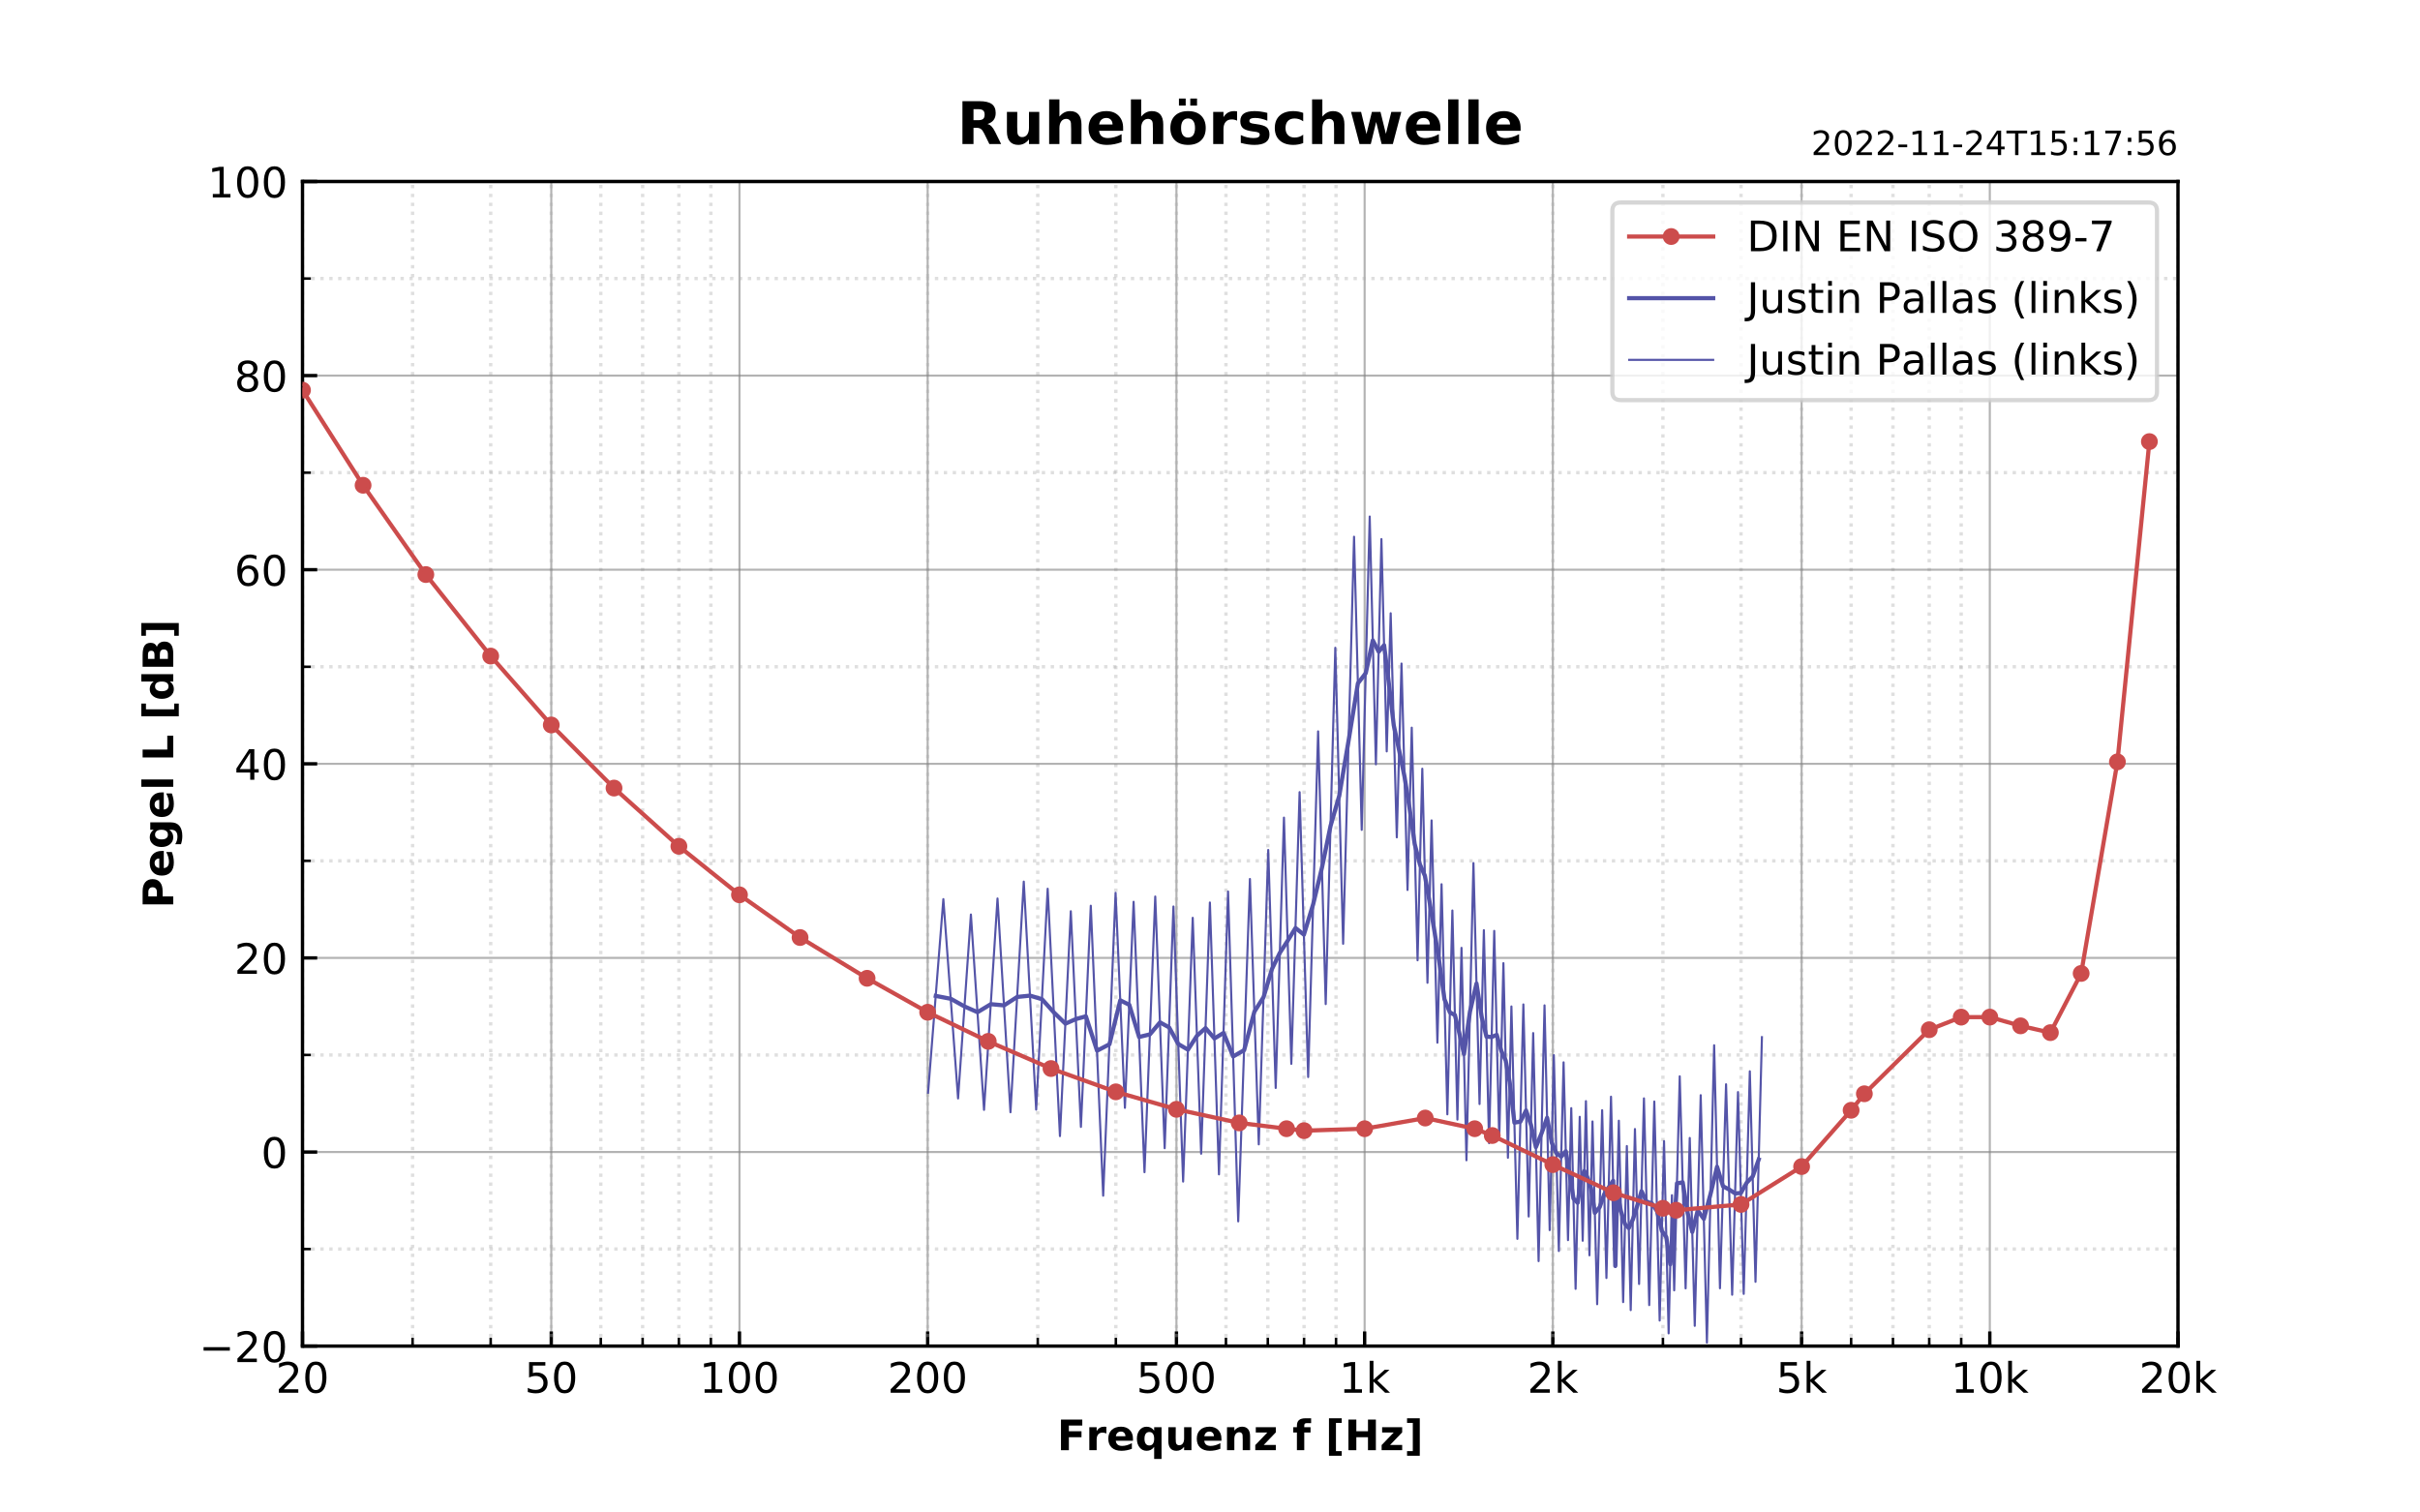 <?xml version="1.0" encoding="utf-8" standalone="no"?>
<!DOCTYPE svg PUBLIC "-//W3C//DTD SVG 1.1//EN"
  "http://www.w3.org/Graphics/SVG/1.1/DTD/svg11.dtd">
<!-- Created with matplotlib (https://matplotlib.org/) -->
<svg height="360pt" version="1.1" viewBox="0 0 576 360" width="576pt" xmlns="http://www.w3.org/2000/svg" xmlns:xlink="http://www.w3.org/1999/xlink">
 <defs>
  <style type="text/css">
*{stroke-linecap:butt;stroke-linejoin:round;}
  </style>
 </defs>
 <g id="figure_1">
  <g id="patch_1">
   <path d="M 0 360 
L 576 360 
L 576 0 
L 0 0 
z
" style="fill:#ffffff;"/>
  </g>
  <g id="axes_1">
   <g id="patch_2">
    <path d="M 72 320.4 
L 518.4 320.4 
L 518.4 43.2 
L 72 43.2 
z
" style="fill:#ffffff;"/>
   </g>
   <g id="matplotlib.axis_1">
    <g id="xtick_1">
     <g id="line2d_1">
      <path clip-path="url(#p42a9200bac)" d="M 72 320.4 
L 72 43.2 
" style="fill:none;stroke:#808080;stroke-linecap:square;stroke-opacity:0.6;stroke-width:0.5;"/>
     </g>
     <g id="line2d_2">
      <defs>
       <path d="M 0 0 
L 0 -3.5 
" id="m2d4f98b57c" style="stroke:#000000;stroke-width:0.8;"/>
      </defs>
      <g>
       <use style="stroke:#000000;stroke-width:0.8;" x="72" xlink:href="#m2d4f98b57c" y="320.4"/>
      </g>
     </g>
     <g id="text_1">
      <!-- 20 -->
      <defs>
       <path d="M 19.188 8.297 
L 53.609 8.297 
L 53.609 0 
L 7.328 0 
L 7.328 8.297 
Q 12.938 14.109 22.625 23.891 
Q 32.328 33.688 34.812 36.531 
Q 39.547 41.844 41.422 45.531 
Q 43.312 49.219 43.312 52.781 
Q 43.312 58.594 39.234 62.25 
Q 35.156 65.922 28.609 65.922 
Q 23.969 65.922 18.812 64.312 
Q 13.672 62.703 7.812 59.422 
L 7.812 69.391 
Q 13.766 71.781 18.938 73 
Q 24.125 74.219 28.422 74.219 
Q 39.75 74.219 46.484 68.547 
Q 53.219 62.891 53.219 53.422 
Q 53.219 48.922 51.531 44.891 
Q 49.859 40.875 45.406 35.406 
Q 44.188 33.984 37.641 27.219 
Q 31.109 20.453 19.188 8.297 
z
" id="DejaVuSans-50"/>
       <path d="M 31.781 66.406 
Q 24.172 66.406 20.328 58.906 
Q 16.5 51.422 16.5 36.375 
Q 16.5 21.391 20.328 13.891 
Q 24.172 6.391 31.781 6.391 
Q 39.453 6.391 43.281 13.891 
Q 47.125 21.391 47.125 36.375 
Q 47.125 51.422 43.281 58.906 
Q 39.453 66.406 31.781 66.406 
z
M 31.781 74.219 
Q 44.047 74.219 50.516 64.516 
Q 56.984 54.828 56.984 36.375 
Q 56.984 17.969 50.516 8.266 
Q 44.047 -1.422 31.781 -1.422 
Q 19.531 -1.422 13.062 8.266 
Q 6.594 17.969 6.594 36.375 
Q 6.594 54.828 13.062 64.516 
Q 19.531 74.219 31.781 74.219 
z
" id="DejaVuSans-48"/>
      </defs>
      <g transform="translate(65.638 331.498)scale(0.1 -0.1)">
       <use xlink:href="#DejaVuSans-50"/>
       <use x="63.623" xlink:href="#DejaVuSans-48"/>
      </g>
     </g>
    </g>
    <g id="xtick_2">
     <g id="line2d_3">
      <path clip-path="url(#p42a9200bac)" d="M 131.213 320.4 
L 131.213 43.2 
" style="fill:none;stroke:#808080;stroke-linecap:square;stroke-opacity:0.6;stroke-width:0.5;"/>
     </g>
     <g id="line2d_4">
      <g>
       <use style="stroke:#000000;stroke-width:0.8;" x="131.213" xlink:href="#m2d4f98b57c" y="320.4"/>
      </g>
     </g>
     <g id="text_2">
      <!-- 50 -->
      <defs>
       <path d="M 10.797 72.906 
L 49.516 72.906 
L 49.516 64.594 
L 19.828 64.594 
L 19.828 46.734 
Q 21.969 47.469 24.109 47.828 
Q 26.266 48.188 28.422 48.188 
Q 40.625 48.188 47.75 41.5 
Q 54.891 34.812 54.891 23.391 
Q 54.891 11.625 47.562 5.094 
Q 40.234 -1.422 26.906 -1.422 
Q 22.312 -1.422 17.547 -0.641 
Q 12.797 0.141 7.719 1.703 
L 7.719 11.625 
Q 12.109 9.234 16.797 8.062 
Q 21.484 6.891 26.703 6.891 
Q 35.156 6.891 40.078 11.328 
Q 45.016 15.766 45.016 23.391 
Q 45.016 31 40.078 35.438 
Q 35.156 39.891 26.703 39.891 
Q 22.75 39.891 18.812 39.016 
Q 14.891 38.141 10.797 36.281 
z
" id="DejaVuSans-53"/>
      </defs>
      <g transform="translate(124.851 331.498)scale(0.1 -0.1)">
       <use xlink:href="#DejaVuSans-53"/>
       <use x="63.623" xlink:href="#DejaVuSans-48"/>
      </g>
     </g>
    </g>
    <g id="xtick_3">
     <g id="line2d_5">
      <path clip-path="url(#p42a9200bac)" d="M 176.007 320.4 
L 176.007 43.2 
" style="fill:none;stroke:#808080;stroke-linecap:square;stroke-opacity:0.6;stroke-width:0.5;"/>
     </g>
     <g id="line2d_6">
      <g>
       <use style="stroke:#000000;stroke-width:0.8;" x="176.007" xlink:href="#m2d4f98b57c" y="320.4"/>
      </g>
     </g>
     <g id="text_3">
      <!-- 100 -->
      <defs>
       <path d="M 12.406 8.297 
L 28.516 8.297 
L 28.516 63.922 
L 10.984 60.406 
L 10.984 69.391 
L 28.422 72.906 
L 38.281 72.906 
L 38.281 8.297 
L 54.391 8.297 
L 54.391 0 
L 12.406 0 
z
" id="DejaVuSans-49"/>
      </defs>
      <g transform="translate(166.463 331.498)scale(0.1 -0.1)">
       <use xlink:href="#DejaVuSans-49"/>
       <use x="63.623" xlink:href="#DejaVuSans-48"/>
       <use x="127.246" xlink:href="#DejaVuSans-48"/>
      </g>
     </g>
    </g>
    <g id="xtick_4">
     <g id="line2d_7">
      <path clip-path="url(#p42a9200bac)" d="M 220.8 320.4 
L 220.8 43.2 
" style="fill:none;stroke:#808080;stroke-linecap:square;stroke-opacity:0.6;stroke-width:0.5;"/>
     </g>
     <g id="line2d_8">
      <g>
       <use style="stroke:#000000;stroke-width:0.8;" x="220.8" xlink:href="#m2d4f98b57c" y="320.4"/>
      </g>
     </g>
     <g id="text_4">
      <!-- 200 -->
      <g transform="translate(211.256 331.498)scale(0.1 -0.1)">
       <use xlink:href="#DejaVuSans-50"/>
       <use x="63.623" xlink:href="#DejaVuSans-48"/>
       <use x="127.246" xlink:href="#DejaVuSans-48"/>
      </g>
     </g>
    </g>
    <g id="xtick_5">
     <g id="line2d_9">
      <path clip-path="url(#p42a9200bac)" d="M 280.013 320.4 
L 280.013 43.2 
" style="fill:none;stroke:#808080;stroke-linecap:square;stroke-opacity:0.6;stroke-width:0.5;"/>
     </g>
     <g id="line2d_10">
      <g>
       <use style="stroke:#000000;stroke-width:0.8;" x="280.013" xlink:href="#m2d4f98b57c" y="320.4"/>
      </g>
     </g>
     <g id="text_5">
      <!-- 500 -->
      <g transform="translate(270.47 331.498)scale(0.1 -0.1)">
       <use xlink:href="#DejaVuSans-53"/>
       <use x="63.623" xlink:href="#DejaVuSans-48"/>
       <use x="127.246" xlink:href="#DejaVuSans-48"/>
      </g>
     </g>
    </g>
    <g id="xtick_6">
     <g id="line2d_11">
      <path clip-path="url(#p42a9200bac)" d="M 324.807 320.4 
L 324.807 43.2 
" style="fill:none;stroke:#808080;stroke-linecap:square;stroke-opacity:0.6;stroke-width:0.5;"/>
     </g>
     <g id="line2d_12">
      <g>
       <use style="stroke:#000000;stroke-width:0.8;" x="324.807" xlink:href="#m2d4f98b57c" y="320.4"/>
      </g>
     </g>
     <g id="text_6">
      <!-- 1k -->
      <defs>
       <path d="M 9.078 75.984 
L 18.109 75.984 
L 18.109 31.109 
L 44.922 54.688 
L 56.391 54.688 
L 27.391 29.109 
L 57.625 0 
L 45.906 0 
L 18.109 26.703 
L 18.109 0 
L 9.078 0 
z
" id="DejaVuSans-107"/>
      </defs>
      <g transform="translate(318.73 331.498)scale(0.1 -0.1)">
       <use xlink:href="#DejaVuSans-49"/>
       <use x="63.623" xlink:href="#DejaVuSans-107"/>
      </g>
     </g>
    </g>
    <g id="xtick_7">
     <g id="line2d_13">
      <path clip-path="url(#p42a9200bac)" d="M 369.6 320.4 
L 369.6 43.2 
" style="fill:none;stroke:#808080;stroke-linecap:square;stroke-opacity:0.6;stroke-width:0.5;"/>
     </g>
     <g id="line2d_14">
      <g>
       <use style="stroke:#000000;stroke-width:0.8;" x="369.6" xlink:href="#m2d4f98b57c" y="320.4"/>
      </g>
     </g>
     <g id="text_7">
      <!-- 2k -->
      <g transform="translate(363.523 331.498)scale(0.1 -0.1)">
       <use xlink:href="#DejaVuSans-50"/>
       <use x="63.623" xlink:href="#DejaVuSans-107"/>
      </g>
     </g>
    </g>
    <g id="xtick_8">
     <g id="line2d_15">
      <path clip-path="url(#p42a9200bac)" d="M 428.813 320.4 
L 428.813 43.2 
" style="fill:none;stroke:#808080;stroke-linecap:square;stroke-opacity:0.6;stroke-width:0.5;"/>
     </g>
     <g id="line2d_16">
      <g>
       <use style="stroke:#000000;stroke-width:0.8;" x="428.813" xlink:href="#m2d4f98b57c" y="320.4"/>
      </g>
     </g>
     <g id="text_8">
      <!-- 5k -->
      <g transform="translate(422.737 331.498)scale(0.1 -0.1)">
       <use xlink:href="#DejaVuSans-53"/>
       <use x="63.623" xlink:href="#DejaVuSans-107"/>
      </g>
     </g>
    </g>
    <g id="xtick_9">
     <g id="line2d_17">
      <path clip-path="url(#p42a9200bac)" d="M 473.607 320.4 
L 473.607 43.2 
" style="fill:none;stroke:#808080;stroke-linecap:square;stroke-opacity:0.6;stroke-width:0.5;"/>
     </g>
     <g id="line2d_18">
      <g>
       <use style="stroke:#000000;stroke-width:0.8;" x="473.607" xlink:href="#m2d4f98b57c" y="320.4"/>
      </g>
     </g>
     <g id="text_9">
      <!-- 10k -->
      <g transform="translate(464.349 331.498)scale(0.1 -0.1)">
       <use xlink:href="#DejaVuSans-49"/>
       <use x="63.623" xlink:href="#DejaVuSans-48"/>
       <use x="127.246" xlink:href="#DejaVuSans-107"/>
      </g>
     </g>
    </g>
    <g id="xtick_10">
     <g id="line2d_19">
      <path clip-path="url(#p42a9200bac)" d="M 518.4 320.4 
L 518.4 43.2 
" style="fill:none;stroke:#808080;stroke-linecap:square;stroke-opacity:0.6;stroke-width:0.5;"/>
     </g>
     <g id="line2d_20">
      <g>
       <use style="stroke:#000000;stroke-width:0.8;" x="518.4" xlink:href="#m2d4f98b57c" y="320.4"/>
      </g>
     </g>
     <g id="text_10">
      <!-- 20k -->
      <g transform="translate(509.142 331.498)scale(0.1 -0.1)">
       <use xlink:href="#DejaVuSans-50"/>
       <use x="63.623" xlink:href="#DejaVuSans-48"/>
       <use x="127.246" xlink:href="#DejaVuSans-107"/>
      </g>
     </g>
    </g>
    <g id="xtick_11">
     <g id="line2d_21">
      <path clip-path="url(#p42a9200bac)" d="M 72 320.4 
L 72 43.2 
" style="fill:none;stroke:#b0b0b0;stroke-dasharray:0.8,1.32;stroke-dashoffset:0;stroke-opacity:0.4;stroke-width:0.8;"/>
     </g>
     <g id="line2d_22">
      <defs>
       <path d="M 0 0 
L 0 -2 
" id="mc186d22037" style="stroke:#000000;stroke-width:0.6;"/>
      </defs>
      <g>
       <use style="stroke:#000000;stroke-width:0.6;" x="72" xlink:href="#mc186d22037" y="320.4"/>
      </g>
     </g>
    </g>
    <g id="xtick_12">
     <g id="line2d_23">
      <path clip-path="url(#p42a9200bac)" d="M 98.202 320.4 
L 98.202 43.2 
" style="fill:none;stroke:#b0b0b0;stroke-dasharray:0.8,1.32;stroke-dashoffset:0;stroke-opacity:0.4;stroke-width:0.8;"/>
     </g>
     <g id="line2d_24">
      <g>
       <use style="stroke:#000000;stroke-width:0.6;" x="98.202" xlink:href="#mc186d22037" y="320.4"/>
      </g>
     </g>
    </g>
    <g id="xtick_13">
     <g id="line2d_25">
      <path clip-path="url(#p42a9200bac)" d="M 116.793 320.4 
L 116.793 43.2 
" style="fill:none;stroke:#b0b0b0;stroke-dasharray:0.8,1.32;stroke-dashoffset:0;stroke-opacity:0.4;stroke-width:0.8;"/>
     </g>
     <g id="line2d_26">
      <g>
       <use style="stroke:#000000;stroke-width:0.6;" x="116.793" xlink:href="#mc186d22037" y="320.4"/>
      </g>
     </g>
    </g>
    <g id="xtick_14">
     <g id="line2d_27">
      <path clip-path="url(#p42a9200bac)" d="M 131.213 320.4 
L 131.213 43.2 
" style="fill:none;stroke:#b0b0b0;stroke-dasharray:0.8,1.32;stroke-dashoffset:0;stroke-opacity:0.4;stroke-width:0.8;"/>
     </g>
     <g id="line2d_28">
      <g>
       <use style="stroke:#000000;stroke-width:0.6;" x="131.213" xlink:href="#mc186d22037" y="320.4"/>
      </g>
     </g>
    </g>
    <g id="xtick_15">
     <g id="line2d_29">
      <path clip-path="url(#p42a9200bac)" d="M 142.996 320.4 
L 142.996 43.2 
" style="fill:none;stroke:#b0b0b0;stroke-dasharray:0.8,1.32;stroke-dashoffset:0;stroke-opacity:0.4;stroke-width:0.8;"/>
     </g>
     <g id="line2d_30">
      <g>
       <use style="stroke:#000000;stroke-width:0.6;" x="142.996" xlink:href="#mc186d22037" y="320.4"/>
      </g>
     </g>
    </g>
    <g id="xtick_16">
     <g id="line2d_31">
      <path clip-path="url(#p42a9200bac)" d="M 152.957 320.4 
L 152.957 43.2 
" style="fill:none;stroke:#b0b0b0;stroke-dasharray:0.8,1.32;stroke-dashoffset:0;stroke-opacity:0.4;stroke-width:0.8;"/>
     </g>
     <g id="line2d_32">
      <g>
       <use style="stroke:#000000;stroke-width:0.6;" x="152.957" xlink:href="#mc186d22037" y="320.4"/>
      </g>
     </g>
    </g>
    <g id="xtick_17">
     <g id="line2d_33">
      <path clip-path="url(#p42a9200bac)" d="M 161.587 320.4 
L 161.587 43.2 
" style="fill:none;stroke:#b0b0b0;stroke-dasharray:0.8,1.32;stroke-dashoffset:0;stroke-opacity:0.4;stroke-width:0.8;"/>
     </g>
     <g id="line2d_34">
      <g>
       <use style="stroke:#000000;stroke-width:0.6;" x="161.587" xlink:href="#mc186d22037" y="320.4"/>
      </g>
     </g>
    </g>
    <g id="xtick_18">
     <g id="line2d_35">
      <path clip-path="url(#p42a9200bac)" d="M 169.198 320.4 
L 169.198 43.2 
" style="fill:none;stroke:#b0b0b0;stroke-dasharray:0.8,1.32;stroke-dashoffset:0;stroke-opacity:0.4;stroke-width:0.8;"/>
     </g>
     <g id="line2d_36">
      <g>
       <use style="stroke:#000000;stroke-width:0.6;" x="169.198" xlink:href="#mc186d22037" y="320.4"/>
      </g>
     </g>
    </g>
    <g id="xtick_19">
     <g id="line2d_37">
      <path clip-path="url(#p42a9200bac)" d="M 220.8 320.4 
L 220.8 43.2 
" style="fill:none;stroke:#b0b0b0;stroke-dasharray:0.8,1.32;stroke-dashoffset:0;stroke-opacity:0.4;stroke-width:0.8;"/>
     </g>
     <g id="line2d_38">
      <g>
       <use style="stroke:#000000;stroke-width:0.6;" x="220.8" xlink:href="#mc186d22037" y="320.4"/>
      </g>
     </g>
    </g>
    <g id="xtick_20">
     <g id="line2d_39">
      <path clip-path="url(#p42a9200bac)" d="M 247.002 320.4 
L 247.002 43.2 
" style="fill:none;stroke:#b0b0b0;stroke-dasharray:0.8,1.32;stroke-dashoffset:0;stroke-opacity:0.4;stroke-width:0.8;"/>
     </g>
     <g id="line2d_40">
      <g>
       <use style="stroke:#000000;stroke-width:0.6;" x="247.002" xlink:href="#mc186d22037" y="320.4"/>
      </g>
     </g>
    </g>
    <g id="xtick_21">
     <g id="line2d_41">
      <path clip-path="url(#p42a9200bac)" d="M 265.593 320.4 
L 265.593 43.2 
" style="fill:none;stroke:#b0b0b0;stroke-dasharray:0.8,1.32;stroke-dashoffset:0;stroke-opacity:0.4;stroke-width:0.8;"/>
     </g>
     <g id="line2d_42">
      <g>
       <use style="stroke:#000000;stroke-width:0.6;" x="265.593" xlink:href="#mc186d22037" y="320.4"/>
      </g>
     </g>
    </g>
    <g id="xtick_22">
     <g id="line2d_43">
      <path clip-path="url(#p42a9200bac)" d="M 280.013 320.4 
L 280.013 43.2 
" style="fill:none;stroke:#b0b0b0;stroke-dasharray:0.8,1.32;stroke-dashoffset:0;stroke-opacity:0.4;stroke-width:0.8;"/>
     </g>
     <g id="line2d_44">
      <g>
       <use style="stroke:#000000;stroke-width:0.6;" x="280.013" xlink:href="#mc186d22037" y="320.4"/>
      </g>
     </g>
    </g>
    <g id="xtick_23">
     <g id="line2d_45">
      <path clip-path="url(#p42a9200bac)" d="M 291.796 320.4 
L 291.796 43.2 
" style="fill:none;stroke:#b0b0b0;stroke-dasharray:0.8,1.32;stroke-dashoffset:0;stroke-opacity:0.4;stroke-width:0.8;"/>
     </g>
     <g id="line2d_46">
      <g>
       <use style="stroke:#000000;stroke-width:0.6;" x="291.796" xlink:href="#mc186d22037" y="320.4"/>
      </g>
     </g>
    </g>
    <g id="xtick_24">
     <g id="line2d_47">
      <path clip-path="url(#p42a9200bac)" d="M 301.757 320.4 
L 301.757 43.2 
" style="fill:none;stroke:#b0b0b0;stroke-dasharray:0.8,1.32;stroke-dashoffset:0;stroke-opacity:0.4;stroke-width:0.8;"/>
     </g>
     <g id="line2d_48">
      <g>
       <use style="stroke:#000000;stroke-width:0.6;" x="301.757" xlink:href="#mc186d22037" y="320.4"/>
      </g>
     </g>
    </g>
    <g id="xtick_25">
     <g id="line2d_49">
      <path clip-path="url(#p42a9200bac)" d="M 310.387 320.4 
L 310.387 43.2 
" style="fill:none;stroke:#b0b0b0;stroke-dasharray:0.8,1.32;stroke-dashoffset:0;stroke-opacity:0.4;stroke-width:0.8;"/>
     </g>
     <g id="line2d_50">
      <g>
       <use style="stroke:#000000;stroke-width:0.6;" x="310.387" xlink:href="#mc186d22037" y="320.4"/>
      </g>
     </g>
    </g>
    <g id="xtick_26">
     <g id="line2d_51">
      <path clip-path="url(#p42a9200bac)" d="M 317.998 320.4 
L 317.998 43.2 
" style="fill:none;stroke:#b0b0b0;stroke-dasharray:0.8,1.32;stroke-dashoffset:0;stroke-opacity:0.4;stroke-width:0.8;"/>
     </g>
     <g id="line2d_52">
      <g>
       <use style="stroke:#000000;stroke-width:0.6;" x="317.998" xlink:href="#mc186d22037" y="320.4"/>
      </g>
     </g>
    </g>
    <g id="xtick_27">
     <g id="line2d_53">
      <path clip-path="url(#p42a9200bac)" d="M 369.6 320.4 
L 369.6 43.2 
" style="fill:none;stroke:#b0b0b0;stroke-dasharray:0.8,1.32;stroke-dashoffset:0;stroke-opacity:0.4;stroke-width:0.8;"/>
     </g>
     <g id="line2d_54">
      <g>
       <use style="stroke:#000000;stroke-width:0.6;" x="369.6" xlink:href="#mc186d22037" y="320.4"/>
      </g>
     </g>
    </g>
    <g id="xtick_28">
     <g id="line2d_55">
      <path clip-path="url(#p42a9200bac)" d="M 395.802 320.4 
L 395.802 43.2 
" style="fill:none;stroke:#b0b0b0;stroke-dasharray:0.8,1.32;stroke-dashoffset:0;stroke-opacity:0.4;stroke-width:0.8;"/>
     </g>
     <g id="line2d_56">
      <g>
       <use style="stroke:#000000;stroke-width:0.6;" x="395.802" xlink:href="#mc186d22037" y="320.4"/>
      </g>
     </g>
    </g>
    <g id="xtick_29">
     <g id="line2d_57">
      <path clip-path="url(#p42a9200bac)" d="M 414.393 320.4 
L 414.393 43.2 
" style="fill:none;stroke:#b0b0b0;stroke-dasharray:0.8,1.32;stroke-dashoffset:0;stroke-opacity:0.4;stroke-width:0.8;"/>
     </g>
     <g id="line2d_58">
      <g>
       <use style="stroke:#000000;stroke-width:0.6;" x="414.393" xlink:href="#mc186d22037" y="320.4"/>
      </g>
     </g>
    </g>
    <g id="xtick_30">
     <g id="line2d_59">
      <path clip-path="url(#p42a9200bac)" d="M 428.813 320.4 
L 428.813 43.2 
" style="fill:none;stroke:#b0b0b0;stroke-dasharray:0.8,1.32;stroke-dashoffset:0;stroke-opacity:0.4;stroke-width:0.8;"/>
     </g>
     <g id="line2d_60">
      <g>
       <use style="stroke:#000000;stroke-width:0.6;" x="428.813" xlink:href="#mc186d22037" y="320.4"/>
      </g>
     </g>
    </g>
    <g id="xtick_31">
     <g id="line2d_61">
      <path clip-path="url(#p42a9200bac)" d="M 440.596 320.4 
L 440.596 43.2 
" style="fill:none;stroke:#b0b0b0;stroke-dasharray:0.8,1.32;stroke-dashoffset:0;stroke-opacity:0.4;stroke-width:0.8;"/>
     </g>
     <g id="line2d_62">
      <g>
       <use style="stroke:#000000;stroke-width:0.6;" x="440.596" xlink:href="#mc186d22037" y="320.4"/>
      </g>
     </g>
    </g>
    <g id="xtick_32">
     <g id="line2d_63">
      <path clip-path="url(#p42a9200bac)" d="M 450.557 320.4 
L 450.557 43.2 
" style="fill:none;stroke:#b0b0b0;stroke-dasharray:0.8,1.32;stroke-dashoffset:0;stroke-opacity:0.4;stroke-width:0.8;"/>
     </g>
     <g id="line2d_64">
      <g>
       <use style="stroke:#000000;stroke-width:0.6;" x="450.557" xlink:href="#mc186d22037" y="320.4"/>
      </g>
     </g>
    </g>
    <g id="xtick_33">
     <g id="line2d_65">
      <path clip-path="url(#p42a9200bac)" d="M 459.187 320.4 
L 459.187 43.2 
" style="fill:none;stroke:#b0b0b0;stroke-dasharray:0.8,1.32;stroke-dashoffset:0;stroke-opacity:0.4;stroke-width:0.8;"/>
     </g>
     <g id="line2d_66">
      <g>
       <use style="stroke:#000000;stroke-width:0.6;" x="459.187" xlink:href="#mc186d22037" y="320.4"/>
      </g>
     </g>
    </g>
    <g id="xtick_34">
     <g id="line2d_67">
      <path clip-path="url(#p42a9200bac)" d="M 466.798 320.4 
L 466.798 43.2 
" style="fill:none;stroke:#b0b0b0;stroke-dasharray:0.8,1.32;stroke-dashoffset:0;stroke-opacity:0.4;stroke-width:0.8;"/>
     </g>
     <g id="line2d_68">
      <g>
       <use style="stroke:#000000;stroke-width:0.6;" x="466.798" xlink:href="#mc186d22037" y="320.4"/>
      </g>
     </g>
    </g>
    <g id="xtick_35">
     <g id="line2d_69">
      <path clip-path="url(#p42a9200bac)" d="M 518.4 320.4 
L 518.4 43.2 
" style="fill:none;stroke:#b0b0b0;stroke-dasharray:0.8,1.32;stroke-dashoffset:0;stroke-opacity:0.4;stroke-width:0.8;"/>
     </g>
     <g id="line2d_70">
      <g>
       <use style="stroke:#000000;stroke-width:0.6;" x="518.4" xlink:href="#mc186d22037" y="320.4"/>
      </g>
     </g>
    </g>
    <g id="text_11">
     <!-- Frequenz f [Hz] -->
     <defs>
      <path d="M 9.188 72.906 
L 59.906 72.906 
L 59.906 58.688 
L 27.984 58.688 
L 27.984 45.125 
L 58.016 45.125 
L 58.016 30.906 
L 27.984 30.906 
L 27.984 0 
L 9.188 0 
z
" id="DejaVuSans-Bold-70"/>
      <path d="M 49.031 39.797 
Q 46.734 40.875 44.453 41.375 
Q 42.188 41.891 39.891 41.891 
Q 33.156 41.891 29.516 37.562 
Q 25.875 33.25 25.875 25.203 
L 25.875 0 
L 8.406 0 
L 8.406 54.688 
L 25.875 54.688 
L 25.875 45.703 
Q 29.25 51.078 33.609 53.531 
Q 37.984 56 44.094 56 
Q 44.969 56 45.984 55.922 
Q 47.016 55.859 48.969 55.609 
z
" id="DejaVuSans-Bold-114"/>
      <path d="M 62.984 27.484 
L 62.984 22.516 
L 22.125 22.516 
Q 22.75 16.359 26.562 13.281 
Q 30.375 10.203 37.203 10.203 
Q 42.719 10.203 48.5 11.844 
Q 54.297 13.484 60.406 16.797 
L 60.406 3.328 
Q 54.203 0.984 48 -0.219 
Q 41.797 -1.422 35.594 -1.422 
Q 20.75 -1.422 12.516 6.125 
Q 4.297 13.672 4.297 27.297 
Q 4.297 40.672 12.375 48.328 
Q 20.453 56 34.625 56 
Q 47.516 56 55.25 48.234 
Q 62.984 40.484 62.984 27.484 
z
M 45.016 33.297 
Q 45.016 38.281 42.109 41.328 
Q 39.203 44.391 34.516 44.391 
Q 29.438 44.391 26.266 41.531 
Q 23.094 38.672 22.312 33.297 
z
" id="DejaVuSans-Bold-101"/>
      <path d="M 34.078 43.312 
Q 28.516 43.312 25.562 39.203 
Q 22.609 35.109 22.609 27.297 
Q 22.609 19.484 25.562 15.375 
Q 28.516 11.281 34.078 11.281 
Q 39.703 11.281 42.656 15.375 
Q 45.609 19.484 45.609 27.297 
Q 45.609 35.109 42.656 39.203 
Q 39.703 43.312 34.078 43.312 
z
M 45.609 7.906 
Q 42 3.078 37.641 0.828 
Q 33.297 -1.422 27.594 -1.422 
Q 17.484 -1.422 10.984 6.609 
Q 4.5 14.656 4.5 27.297 
Q 4.5 39.938 10.984 47.922 
Q 17.484 55.906 27.594 55.906 
Q 33.297 55.906 37.641 53.656 
Q 42 51.422 45.609 46.578 
L 45.609 54.688 
L 63.188 54.688 
L 63.188 -20.797 
L 45.609 -20.797 
z
" id="DejaVuSans-Bold-113"/>
      <path d="M 7.812 21.297 
L 7.812 54.688 
L 25.391 54.688 
L 25.391 49.219 
Q 25.391 44.781 25.344 38.062 
Q 25.297 31.344 25.297 29.109 
Q 25.297 22.516 25.641 19.609 
Q 25.984 16.703 26.812 15.375 
Q 27.875 13.672 29.609 12.734 
Q 31.344 11.812 33.594 11.812 
Q 39.062 11.812 42.188 16.016 
Q 45.312 20.219 45.312 27.688 
L 45.312 54.688 
L 62.797 54.688 
L 62.797 0 
L 45.312 0 
L 45.312 7.906 
Q 41.359 3.125 36.938 0.844 
Q 32.516 -1.422 27.203 -1.422 
Q 17.719 -1.422 12.766 4.391 
Q 7.812 10.203 7.812 21.297 
z
" id="DejaVuSans-Bold-117"/>
      <path d="M 63.375 33.297 
L 63.375 0 
L 45.797 0 
L 45.797 5.422 
L 45.797 25.484 
Q 45.797 32.562 45.484 35.25 
Q 45.172 37.938 44.391 39.203 
Q 43.359 40.922 41.594 41.875 
Q 39.844 42.828 37.594 42.828 
Q 32.125 42.828 29 38.594 
Q 25.875 34.375 25.875 26.906 
L 25.875 0 
L 8.406 0 
L 8.406 54.688 
L 25.875 54.688 
L 25.875 46.688 
Q 29.828 51.469 34.266 53.734 
Q 38.719 56 44.094 56 
Q 53.562 56 58.469 50.188 
Q 63.375 44.391 63.375 33.297 
z
" id="DejaVuSans-Bold-110"/>
      <path d="M 5.719 54.688 
L 53.422 54.688 
L 53.422 42.484 
L 24.609 12.5 
L 53.422 12.5 
L 53.422 0 
L 4.5 0 
L 4.5 12.203 
L 33.297 42.188 
L 5.719 42.188 
z
" id="DejaVuSans-Bold-122"/>
      <path id="DejaVuSans-Bold-32"/>
      <path d="M 44.391 75.984 
L 44.391 64.5 
L 34.719 64.5 
Q 31 64.5 29.531 63.156 
Q 28.078 61.812 28.078 58.5 
L 28.078 54.688 
L 43.016 54.688 
L 43.016 42.188 
L 28.078 42.188 
L 28.078 0 
L 10.594 0 
L 10.594 42.188 
L 1.906 42.188 
L 1.906 54.688 
L 10.594 54.688 
L 10.594 58.5 
Q 10.594 67.438 15.578 71.703 
Q 20.562 75.984 31 75.984 
z
" id="DejaVuSans-Bold-102"/>
      <path d="M 8.594 75.984 
L 38.922 75.984 
L 38.922 64.984 
L 25.203 64.984 
L 25.203 -2.203 
L 38.922 -2.203 
L 38.922 -13.188 
L 8.594 -13.188 
z
" id="DejaVuSans-Bold-91"/>
      <path d="M 9.188 72.906 
L 27.984 72.906 
L 27.984 45.125 
L 55.719 45.125 
L 55.719 72.906 
L 74.516 72.906 
L 74.516 0 
L 55.719 0 
L 55.719 30.906 
L 27.984 30.906 
L 27.984 0 
L 9.188 0 
z
" id="DejaVuSans-Bold-72"/>
      <path d="M 37.109 -13.188 
L 6.781 -13.188 
L 6.781 -2.203 
L 20.516 -2.203 
L 20.516 64.984 
L 6.781 64.984 
L 6.781 75.984 
L 37.109 75.984 
z
" id="DejaVuSans-Bold-93"/>
     </defs>
     <g transform="translate(251.612 345.177)scale(0.1 -0.1)">
      <use xlink:href="#DejaVuSans-Bold-70"/>
      <use x="68.217" xlink:href="#DejaVuSans-Bold-114"/>
      <use x="117.533" xlink:href="#DejaVuSans-Bold-101"/>
      <use x="185.355" xlink:href="#DejaVuSans-Bold-113"/>
      <use x="256.938" xlink:href="#DejaVuSans-Bold-117"/>
      <use x="328.129" xlink:href="#DejaVuSans-Bold-101"/>
      <use x="395.951" xlink:href="#DejaVuSans-Bold-110"/>
      <use x="467.143" xlink:href="#DejaVuSans-Bold-122"/>
      <use x="525.346" xlink:href="#DejaVuSans-Bold-32"/>
      <use x="560.16" xlink:href="#DejaVuSans-Bold-102"/>
      <use x="603.666" xlink:href="#DejaVuSans-Bold-32"/>
      <use x="638.48" xlink:href="#DejaVuSans-Bold-91"/>
      <use x="684.184" xlink:href="#DejaVuSans-Bold-72"/>
      <use x="767.875" xlink:href="#DejaVuSans-Bold-122"/>
      <use x="826.078" xlink:href="#DejaVuSans-Bold-93"/>
     </g>
    </g>
   </g>
   <g id="matplotlib.axis_2">
    <g id="ytick_1">
     <g id="line2d_71">
      <path clip-path="url(#p42a9200bac)" d="M 72 320.4 
L 518.4 320.4 
" style="fill:none;stroke:#808080;stroke-linecap:square;stroke-opacity:0.6;stroke-width:0.5;"/>
     </g>
     <g id="line2d_72">
      <defs>
       <path d="M 0 0 
L 3.5 0 
" id="m3f6976d96c" style="stroke:#000000;stroke-width:0.8;"/>
      </defs>
      <g>
       <use style="stroke:#000000;stroke-width:0.8;" x="72" xlink:href="#m3f6976d96c" y="320.4"/>
      </g>
     </g>
     <g id="text_12">
      <!-- −20 -->
      <defs>
       <path d="M 10.594 35.5 
L 73.188 35.5 
L 73.188 27.203 
L 10.594 27.203 
z
" id="DejaVuSans-8722"/>
      </defs>
      <g transform="translate(47.395 324.199)scale(0.1 -0.1)">
       <use xlink:href="#DejaVuSans-8722"/>
       <use x="83.789" xlink:href="#DejaVuSans-50"/>
       <use x="147.412" xlink:href="#DejaVuSans-48"/>
      </g>
     </g>
    </g>
    <g id="ytick_2">
     <g id="line2d_73">
      <path clip-path="url(#p42a9200bac)" d="M 72 274.2 
L 518.4 274.2 
" style="fill:none;stroke:#808080;stroke-linecap:square;stroke-opacity:0.6;stroke-width:0.5;"/>
     </g>
     <g id="line2d_74">
      <g>
       <use style="stroke:#000000;stroke-width:0.8;" x="72" xlink:href="#m3f6976d96c" y="274.2"/>
      </g>
     </g>
     <g id="text_13">
      <!-- 0 -->
      <g transform="translate(62.138 277.999)scale(0.1 -0.1)">
       <use xlink:href="#DejaVuSans-48"/>
      </g>
     </g>
    </g>
    <g id="ytick_3">
     <g id="line2d_75">
      <path clip-path="url(#p42a9200bac)" d="M 72 228 
L 518.4 228 
" style="fill:none;stroke:#808080;stroke-linecap:square;stroke-opacity:0.6;stroke-width:0.5;"/>
     </g>
     <g id="line2d_76">
      <g>
       <use style="stroke:#000000;stroke-width:0.8;" x="72" xlink:href="#m3f6976d96c" y="228"/>
      </g>
     </g>
     <g id="text_14">
      <!-- 20 -->
      <g transform="translate(55.775 231.799)scale(0.1 -0.1)">
       <use xlink:href="#DejaVuSans-50"/>
       <use x="63.623" xlink:href="#DejaVuSans-48"/>
      </g>
     </g>
    </g>
    <g id="ytick_4">
     <g id="line2d_77">
      <path clip-path="url(#p42a9200bac)" d="M 72 181.8 
L 518.4 181.8 
" style="fill:none;stroke:#808080;stroke-linecap:square;stroke-opacity:0.6;stroke-width:0.5;"/>
     </g>
     <g id="line2d_78">
      <g>
       <use style="stroke:#000000;stroke-width:0.8;" x="72" xlink:href="#m3f6976d96c" y="181.8"/>
      </g>
     </g>
     <g id="text_15">
      <!-- 40 -->
      <defs>
       <path d="M 37.797 64.312 
L 12.891 25.391 
L 37.797 25.391 
z
M 35.203 72.906 
L 47.609 72.906 
L 47.609 25.391 
L 58.016 25.391 
L 58.016 17.188 
L 47.609 17.188 
L 47.609 0 
L 37.797 0 
L 37.797 17.188 
L 4.891 17.188 
L 4.891 26.703 
z
" id="DejaVuSans-52"/>
      </defs>
      <g transform="translate(55.775 185.599)scale(0.1 -0.1)">
       <use xlink:href="#DejaVuSans-52"/>
       <use x="63.623" xlink:href="#DejaVuSans-48"/>
      </g>
     </g>
    </g>
    <g id="ytick_5">
     <g id="line2d_79">
      <path clip-path="url(#p42a9200bac)" d="M 72 135.6 
L 518.4 135.6 
" style="fill:none;stroke:#808080;stroke-linecap:square;stroke-opacity:0.6;stroke-width:0.5;"/>
     </g>
     <g id="line2d_80">
      <g>
       <use style="stroke:#000000;stroke-width:0.8;" x="72" xlink:href="#m3f6976d96c" y="135.6"/>
      </g>
     </g>
     <g id="text_16">
      <!-- 60 -->
      <defs>
       <path d="M 33.016 40.375 
Q 26.375 40.375 22.484 35.828 
Q 18.609 31.297 18.609 23.391 
Q 18.609 15.531 22.484 10.953 
Q 26.375 6.391 33.016 6.391 
Q 39.656 6.391 43.531 10.953 
Q 47.406 15.531 47.406 23.391 
Q 47.406 31.297 43.531 35.828 
Q 39.656 40.375 33.016 40.375 
z
M 52.594 71.297 
L 52.594 62.312 
Q 48.875 64.062 45.094 64.984 
Q 41.312 65.922 37.594 65.922 
Q 27.828 65.922 22.672 59.328 
Q 17.531 52.734 16.797 39.406 
Q 19.672 43.656 24.016 45.922 
Q 28.375 48.188 33.594 48.188 
Q 44.578 48.188 50.953 41.516 
Q 57.328 34.859 57.328 23.391 
Q 57.328 12.156 50.688 5.359 
Q 44.047 -1.422 33.016 -1.422 
Q 20.359 -1.422 13.672 8.266 
Q 6.984 17.969 6.984 36.375 
Q 6.984 53.656 15.188 63.938 
Q 23.391 74.219 37.203 74.219 
Q 40.922 74.219 44.703 73.484 
Q 48.484 72.75 52.594 71.297 
z
" id="DejaVuSans-54"/>
      </defs>
      <g transform="translate(55.775 139.399)scale(0.1 -0.1)">
       <use xlink:href="#DejaVuSans-54"/>
       <use x="63.623" xlink:href="#DejaVuSans-48"/>
      </g>
     </g>
    </g>
    <g id="ytick_6">
     <g id="line2d_81">
      <path clip-path="url(#p42a9200bac)" d="M 72 89.4 
L 518.4 89.4 
" style="fill:none;stroke:#808080;stroke-linecap:square;stroke-opacity:0.6;stroke-width:0.5;"/>
     </g>
     <g id="line2d_82">
      <g>
       <use style="stroke:#000000;stroke-width:0.8;" x="72" xlink:href="#m3f6976d96c" y="89.4"/>
      </g>
     </g>
     <g id="text_17">
      <!-- 80 -->
      <defs>
       <path d="M 31.781 34.625 
Q 24.75 34.625 20.719 30.859 
Q 16.703 27.094 16.703 20.516 
Q 16.703 13.922 20.719 10.156 
Q 24.75 6.391 31.781 6.391 
Q 38.812 6.391 42.859 10.172 
Q 46.922 13.969 46.922 20.516 
Q 46.922 27.094 42.891 30.859 
Q 38.875 34.625 31.781 34.625 
z
M 21.922 38.812 
Q 15.578 40.375 12.031 44.719 
Q 8.5 49.078 8.5 55.328 
Q 8.5 64.062 14.719 69.141 
Q 20.953 74.219 31.781 74.219 
Q 42.672 74.219 48.875 69.141 
Q 55.078 64.062 55.078 55.328 
Q 55.078 49.078 51.531 44.719 
Q 48 40.375 41.703 38.812 
Q 48.828 37.156 52.797 32.312 
Q 56.781 27.484 56.781 20.516 
Q 56.781 9.906 50.312 4.234 
Q 43.844 -1.422 31.781 -1.422 
Q 19.734 -1.422 13.25 4.234 
Q 6.781 9.906 6.781 20.516 
Q 6.781 27.484 10.781 32.312 
Q 14.797 37.156 21.922 38.812 
z
M 18.312 54.391 
Q 18.312 48.734 21.844 45.562 
Q 25.391 42.391 31.781 42.391 
Q 38.141 42.391 41.719 45.562 
Q 45.312 48.734 45.312 54.391 
Q 45.312 60.062 41.719 63.234 
Q 38.141 66.406 31.781 66.406 
Q 25.391 66.406 21.844 63.234 
Q 18.312 60.062 18.312 54.391 
z
" id="DejaVuSans-56"/>
      </defs>
      <g transform="translate(55.775 93.199)scale(0.1 -0.1)">
       <use xlink:href="#DejaVuSans-56"/>
       <use x="63.623" xlink:href="#DejaVuSans-48"/>
      </g>
     </g>
    </g>
    <g id="ytick_7">
     <g id="line2d_83">
      <path clip-path="url(#p42a9200bac)" d="M 72 43.2 
L 518.4 43.2 
" style="fill:none;stroke:#808080;stroke-linecap:square;stroke-opacity:0.6;stroke-width:0.5;"/>
     </g>
     <g id="line2d_84">
      <g>
       <use style="stroke:#000000;stroke-width:0.8;" x="72" xlink:href="#m3f6976d96c" y="43.2"/>
      </g>
     </g>
     <g id="text_18">
      <!-- 100 -->
      <g transform="translate(49.413 46.999)scale(0.1 -0.1)">
       <use xlink:href="#DejaVuSans-49"/>
       <use x="63.623" xlink:href="#DejaVuSans-48"/>
       <use x="127.246" xlink:href="#DejaVuSans-48"/>
      </g>
     </g>
    </g>
    <g id="ytick_8">
     <g id="line2d_85">
      <path clip-path="url(#p42a9200bac)" d="M 72 297.3 
L 518.4 297.3 
" style="fill:none;stroke:#b0b0b0;stroke-dasharray:0.8,1.32;stroke-dashoffset:0;stroke-opacity:0.4;stroke-width:0.8;"/>
     </g>
     <g id="line2d_86">
      <defs>
       <path d="M 0 0 
L 2 0 
" id="mdec84f1d42" style="stroke:#000000;stroke-width:0.6;"/>
      </defs>
      <g>
       <use style="stroke:#000000;stroke-width:0.6;" x="72" xlink:href="#mdec84f1d42" y="297.3"/>
      </g>
     </g>
    </g>
    <g id="ytick_9">
     <g id="line2d_87">
      <path clip-path="url(#p42a9200bac)" d="M 72 251.1 
L 518.4 251.1 
" style="fill:none;stroke:#b0b0b0;stroke-dasharray:0.8,1.32;stroke-dashoffset:0;stroke-opacity:0.4;stroke-width:0.8;"/>
     </g>
     <g id="line2d_88">
      <g>
       <use style="stroke:#000000;stroke-width:0.6;" x="72" xlink:href="#mdec84f1d42" y="251.1"/>
      </g>
     </g>
    </g>
    <g id="ytick_10">
     <g id="line2d_89">
      <path clip-path="url(#p42a9200bac)" d="M 72 204.9 
L 518.4 204.9 
" style="fill:none;stroke:#b0b0b0;stroke-dasharray:0.8,1.32;stroke-dashoffset:0;stroke-opacity:0.4;stroke-width:0.8;"/>
     </g>
     <g id="line2d_90">
      <g>
       <use style="stroke:#000000;stroke-width:0.6;" x="72" xlink:href="#mdec84f1d42" y="204.9"/>
      </g>
     </g>
    </g>
    <g id="ytick_11">
     <g id="line2d_91">
      <path clip-path="url(#p42a9200bac)" d="M 72 158.7 
L 518.4 158.7 
" style="fill:none;stroke:#b0b0b0;stroke-dasharray:0.8,1.32;stroke-dashoffset:0;stroke-opacity:0.4;stroke-width:0.8;"/>
     </g>
     <g id="line2d_92">
      <g>
       <use style="stroke:#000000;stroke-width:0.6;" x="72" xlink:href="#mdec84f1d42" y="158.7"/>
      </g>
     </g>
    </g>
    <g id="ytick_12">
     <g id="line2d_93">
      <path clip-path="url(#p42a9200bac)" d="M 72 112.5 
L 518.4 112.5 
" style="fill:none;stroke:#b0b0b0;stroke-dasharray:0.8,1.32;stroke-dashoffset:0;stroke-opacity:0.4;stroke-width:0.8;"/>
     </g>
     <g id="line2d_94">
      <g>
       <use style="stroke:#000000;stroke-width:0.6;" x="72" xlink:href="#mdec84f1d42" y="112.5"/>
      </g>
     </g>
    </g>
    <g id="ytick_13">
     <g id="line2d_95">
      <path clip-path="url(#p42a9200bac)" d="M 72 66.3 
L 518.4 66.3 
" style="fill:none;stroke:#b0b0b0;stroke-dasharray:0.8,1.32;stroke-dashoffset:0;stroke-opacity:0.4;stroke-width:0.8;"/>
     </g>
     <g id="line2d_96">
      <g>
       <use style="stroke:#000000;stroke-width:0.6;" x="72" xlink:href="#mdec84f1d42" y="66.3"/>
      </g>
     </g>
    </g>
    <g id="text_19">
     <!-- Pegel L [dB] -->
     <defs>
      <path d="M 9.188 72.906 
L 40.375 72.906 
Q 54.297 72.906 61.734 66.719 
Q 69.188 60.547 69.188 49.125 
Q 69.188 37.641 61.734 31.469 
Q 54.297 25.297 40.375 25.297 
L 27.984 25.297 
L 27.984 0 
L 9.188 0 
z
M 27.984 59.281 
L 27.984 38.922 
L 38.375 38.922 
Q 43.844 38.922 46.828 41.578 
Q 49.812 44.234 49.812 49.125 
Q 49.812 54 46.828 56.641 
Q 43.844 59.281 38.375 59.281 
z
" id="DejaVuSans-Bold-80"/>
      <path d="M 45.609 9.281 
Q 42 4.5 37.641 2.25 
Q 33.297 0 27.594 0 
Q 17.578 0 11.031 7.875 
Q 4.5 15.766 4.5 27.984 
Q 4.5 40.234 11.031 48.062 
Q 17.578 55.906 27.594 55.906 
Q 33.297 55.906 37.641 53.656 
Q 42 51.422 45.609 46.578 
L 45.609 54.688 
L 63.188 54.688 
L 63.188 5.516 
Q 63.188 -7.672 54.859 -14.625 
Q 46.531 -21.578 30.719 -21.578 
Q 25.594 -21.578 20.797 -20.797 
Q 16.016 -20.016 11.188 -18.406 
L 11.188 -4.781 
Q 15.766 -7.422 20.156 -8.719 
Q 24.562 -10.016 29 -10.016 
Q 37.594 -10.016 41.594 -6.25 
Q 45.609 -2.484 45.609 5.516 
z
M 34.078 43.312 
Q 28.656 43.312 25.625 39.297 
Q 22.609 35.297 22.609 27.984 
Q 22.609 20.453 25.531 16.578 
Q 28.469 12.703 34.078 12.703 
Q 39.547 12.703 42.578 16.703 
Q 45.609 20.703 45.609 27.984 
Q 45.609 35.297 42.578 39.297 
Q 39.547 43.312 34.078 43.312 
z
" id="DejaVuSans-Bold-103"/>
      <path d="M 8.406 75.984 
L 25.875 75.984 
L 25.875 0 
L 8.406 0 
z
" id="DejaVuSans-Bold-108"/>
      <path d="M 9.188 72.906 
L 27.984 72.906 
L 27.984 14.203 
L 60.984 14.203 
L 60.984 0 
L 9.188 0 
z
" id="DejaVuSans-Bold-76"/>
      <path d="M 45.609 46.688 
L 45.609 75.984 
L 63.188 75.984 
L 63.188 0 
L 45.609 0 
L 45.609 7.906 
Q 42 3.078 37.641 0.828 
Q 33.297 -1.422 27.594 -1.422 
Q 17.484 -1.422 10.984 6.609 
Q 4.5 14.656 4.5 27.297 
Q 4.5 39.938 10.984 47.969 
Q 17.484 56 27.594 56 
Q 33.25 56 37.625 53.734 
Q 42 51.469 45.609 46.688 
z
M 34.078 11.281 
Q 39.703 11.281 42.656 15.375 
Q 45.609 19.484 45.609 27.297 
Q 45.609 35.109 42.656 39.203 
Q 39.703 43.312 34.078 43.312 
Q 28.516 43.312 25.562 39.203 
Q 22.609 35.109 22.609 27.297 
Q 22.609 19.484 25.562 15.375 
Q 28.516 11.281 34.078 11.281 
z
" id="DejaVuSans-Bold-100"/>
      <path d="M 38.375 44.672 
Q 42.828 44.672 45.109 46.625 
Q 47.406 48.578 47.406 52.391 
Q 47.406 56.156 45.109 58.125 
Q 42.828 60.109 38.375 60.109 
L 27.984 60.109 
L 27.984 44.672 
z
M 39.016 12.797 
Q 44.672 12.797 47.531 15.188 
Q 50.391 17.578 50.391 22.406 
Q 50.391 27.156 47.562 29.516 
Q 44.734 31.891 39.016 31.891 
L 27.984 31.891 
L 27.984 12.797 
z
M 56.5 39.016 
Q 62.547 37.25 65.859 32.516 
Q 69.188 27.781 69.188 20.906 
Q 69.188 10.359 62.062 5.172 
Q 54.938 0 40.375 0 
L 9.188 0 
L 9.188 72.906 
L 37.406 72.906 
Q 52.594 72.906 59.406 68.312 
Q 66.219 63.719 66.219 53.609 
Q 66.219 48.297 63.719 44.562 
Q 61.234 40.828 56.5 39.016 
z
" id="DejaVuSans-Bold-66"/>
     </defs>
     <g transform="translate(41.237 216.168)rotate(-90)scale(0.1 -0.1)">
      <use xlink:href="#DejaVuSans-Bold-80"/>
      <use x="73.291" xlink:href="#DejaVuSans-Bold-101"/>
      <use x="141.113" xlink:href="#DejaVuSans-Bold-103"/>
      <use x="212.695" xlink:href="#DejaVuSans-Bold-101"/>
      <use x="280.518" xlink:href="#DejaVuSans-Bold-108"/>
      <use x="314.795" xlink:href="#DejaVuSans-Bold-32"/>
      <use x="349.609" xlink:href="#DejaVuSans-Bold-76"/>
      <use x="413.33" xlink:href="#DejaVuSans-Bold-32"/>
      <use x="448.145" xlink:href="#DejaVuSans-Bold-91"/>
      <use x="493.848" xlink:href="#DejaVuSans-Bold-100"/>
      <use x="565.43" xlink:href="#DejaVuSans-Bold-66"/>
      <use x="641.65" xlink:href="#DejaVuSans-Bold-93"/>
     </g>
    </g>
   </g>
   <g id="patch_3">
    <path d="M 72 320.4 
L 72 43.2 
" style="fill:none;stroke:#000000;stroke-linecap:square;stroke-linejoin:miter;stroke-width:0.8;"/>
   </g>
   <g id="patch_4">
    <path d="M 518.4 320.4 
L 518.4 43.2 
" style="fill:none;stroke:#000000;stroke-linecap:square;stroke-linejoin:miter;stroke-width:0.8;"/>
   </g>
   <g id="patch_5">
    <path d="M 72 320.4 
L 518.4 320.4 
" style="fill:none;stroke:#000000;stroke-linecap:square;stroke-linejoin:miter;stroke-width:0.8;"/>
   </g>
   <g id="patch_6">
    <path d="M 72 43.2 
L 518.4 43.2 
" style="fill:none;stroke:#000000;stroke-linecap:square;stroke-linejoin:miter;stroke-width:0.8;"/>
   </g>
   <g id="text_20">
    <!-- 2022-11-24T15:17:56 -->
    <defs>
     <path d="M 4.891 31.391 
L 31.203 31.391 
L 31.203 23.391 
L 4.891 23.391 
z
" id="DejaVuSans-45"/>
     <path d="M -0.297 72.906 
L 61.375 72.906 
L 61.375 64.594 
L 35.5 64.594 
L 35.5 0 
L 25.594 0 
L 25.594 64.594 
L -0.297 64.594 
z
" id="DejaVuSans-84"/>
     <path d="M 11.719 12.406 
L 22.016 12.406 
L 22.016 0 
L 11.719 0 
z
M 11.719 51.703 
L 22.016 51.703 
L 22.016 39.312 
L 11.719 39.312 
z
" id="DejaVuSans-58"/>
     <path d="M 8.203 72.906 
L 55.078 72.906 
L 55.078 68.703 
L 28.609 0 
L 18.312 0 
L 43.219 64.594 
L 8.203 64.594 
z
" id="DejaVuSans-55"/>
    </defs>
    <g transform="translate(431.091 36.916)scale(0.08 -0.08)">
     <use xlink:href="#DejaVuSans-50"/>
     <use x="63.623" xlink:href="#DejaVuSans-48"/>
     <use x="127.246" xlink:href="#DejaVuSans-50"/>
     <use x="190.869" xlink:href="#DejaVuSans-50"/>
     <use x="254.492" xlink:href="#DejaVuSans-45"/>
     <use x="290.576" xlink:href="#DejaVuSans-49"/>
     <use x="354.199" xlink:href="#DejaVuSans-49"/>
     <use x="417.822" xlink:href="#DejaVuSans-45"/>
     <use x="453.906" xlink:href="#DejaVuSans-50"/>
     <use x="517.529" xlink:href="#DejaVuSans-52"/>
     <use x="581.152" xlink:href="#DejaVuSans-84"/>
     <use x="642.236" xlink:href="#DejaVuSans-49"/>
     <use x="705.859" xlink:href="#DejaVuSans-53"/>
     <use x="769.482" xlink:href="#DejaVuSans-58"/>
     <use x="803.174" xlink:href="#DejaVuSans-49"/>
     <use x="866.797" xlink:href="#DejaVuSans-55"/>
     <use x="930.42" xlink:href="#DejaVuSans-58"/>
     <use x="964.111" xlink:href="#DejaVuSans-53"/>
     <use x="1027.734" xlink:href="#DejaVuSans-54"/>
    </g>
   </g>
   <g id="text_21">
    <!-- Ruhehörschwelle -->
    <defs>
     <path d="M 35.891 40.578 
Q 41.797 40.578 44.359 42.766 
Q 46.922 44.969 46.922 50 
Q 46.922 54.984 44.359 57.125 
Q 41.797 59.281 35.891 59.281 
L 27.984 59.281 
L 27.984 40.578 
z
M 27.984 27.594 
L 27.984 0 
L 9.188 0 
L 9.188 72.906 
L 37.891 72.906 
Q 52.297 72.906 59 68.062 
Q 65.719 63.234 65.719 52.781 
Q 65.719 45.562 62.219 40.922 
Q 58.734 36.281 51.703 34.078 
Q 55.562 33.203 58.609 30.094 
Q 61.672 27 64.797 20.703 
L 75 0 
L 54.984 0 
L 46.094 18.109 
Q 43.406 23.578 40.641 25.578 
Q 37.891 27.594 33.297 27.594 
z
" id="DejaVuSans-Bold-82"/>
     <path d="M 63.375 33.297 
L 63.375 0 
L 45.797 0 
L 45.797 5.422 
L 45.797 25.391 
Q 45.797 32.562 45.484 35.25 
Q 45.172 37.938 44.391 39.203 
Q 43.359 40.922 41.594 41.875 
Q 39.844 42.828 37.594 42.828 
Q 32.125 42.828 29 38.594 
Q 25.875 34.375 25.875 26.906 
L 25.875 0 
L 8.406 0 
L 8.406 75.984 
L 25.875 75.984 
L 25.875 46.688 
Q 29.828 51.469 34.266 53.734 
Q 38.719 56 44.094 56 
Q 53.562 56 58.469 50.188 
Q 63.375 44.391 63.375 33.297 
z
" id="DejaVuSans-Bold-104"/>
     <path d="M 34.422 43.5 
Q 28.609 43.5 25.562 39.328 
Q 22.516 35.156 22.516 27.297 
Q 22.516 19.438 25.562 15.25 
Q 28.609 11.078 34.422 11.078 
Q 40.141 11.078 43.156 15.25 
Q 46.188 19.438 46.188 27.297 
Q 46.188 35.156 43.156 39.328 
Q 40.141 43.5 34.422 43.5 
z
M 34.422 56 
Q 48.531 56 56.469 48.375 
Q 64.406 40.766 64.406 27.297 
Q 64.406 13.812 56.469 6.188 
Q 48.531 -1.422 34.422 -1.422 
Q 20.266 -1.422 12.281 6.188 
Q 4.297 13.812 4.297 27.297 
Q 4.297 40.766 12.281 48.375 
Q 20.266 56 34.422 56 
z
M 18.875 77.391 
L 30.344 77.391 
L 30.344 65.375 
L 18.875 65.375 
z
M 38.156 77.391 
L 49.625 77.391 
L 49.625 65.375 
L 38.156 65.375 
z
" id="DejaVuSans-Bold-246"/>
     <path d="M 51.125 52.984 
L 51.125 39.703 
Q 45.516 42.047 40.281 43.219 
Q 35.062 44.391 30.422 44.391 
Q 25.438 44.391 23.016 43.141 
Q 20.609 41.891 20.609 39.312 
Q 20.609 37.203 22.438 36.078 
Q 24.266 34.969 29 34.422 
L 32.078 33.984 
Q 45.516 32.281 50.141 28.375 
Q 54.781 24.469 54.781 16.109 
Q 54.781 7.375 48.328 2.969 
Q 41.891 -1.422 29.109 -1.422 
Q 23.688 -1.422 17.891 -0.562 
Q 12.109 0.297 6 2 
L 6 15.281 
Q 11.234 12.75 16.719 11.469 
Q 22.219 10.203 27.875 10.203 
Q 33.016 10.203 35.594 11.609 
Q 38.188 13.031 38.188 15.828 
Q 38.188 18.172 36.406 19.312 
Q 34.625 20.453 29.297 21.094 
L 26.219 21.484 
Q 14.547 22.953 9.859 26.906 
Q 5.172 30.859 5.172 38.922 
Q 5.172 47.609 11.125 51.797 
Q 17.094 56 29.391 56 
Q 34.234 56 39.547 55.266 
Q 44.875 54.547 51.125 52.984 
z
" id="DejaVuSans-Bold-115"/>
     <path d="M 52.594 52.984 
L 52.594 38.719 
Q 49.031 41.156 45.438 42.328 
Q 41.844 43.5 37.984 43.5 
Q 30.672 43.5 26.594 39.234 
Q 22.516 34.969 22.516 27.297 
Q 22.516 19.625 26.594 15.344 
Q 30.672 11.078 37.984 11.078 
Q 42.094 11.078 45.781 12.297 
Q 49.469 13.531 52.594 15.922 
L 52.594 1.609 
Q 48.484 0.094 44.266 -0.656 
Q 40.047 -1.422 35.797 -1.422 
Q 21 -1.422 12.641 6.172 
Q 4.297 13.766 4.297 27.297 
Q 4.297 40.828 12.641 48.406 
Q 21 56 35.797 56 
Q 40.094 56 44.266 55.25 
Q 48.438 54.5 52.594 52.984 
z
" id="DejaVuSans-Bold-99"/>
     <path d="M 3.516 54.688 
L 20.516 54.688 
L 29.688 17 
L 38.922 54.688 
L 53.516 54.688 
L 62.703 17.391 
L 71.922 54.688 
L 88.922 54.688 
L 74.516 0 
L 55.422 0 
L 46.188 37.594 
L 37.016 0 
L 17.922 0 
z
" id="DejaVuSans-Bold-119"/>
    </defs>
    <g transform="translate(227.79 34.288)scale(0.14 -0.14)">
     <use xlink:href="#DejaVuSans-Bold-82"/>
     <use x="77.002" xlink:href="#DejaVuSans-Bold-117"/>
     <use x="148.193" xlink:href="#DejaVuSans-Bold-104"/>
     <use x="219.385" xlink:href="#DejaVuSans-Bold-101"/>
     <use x="287.207" xlink:href="#DejaVuSans-Bold-104"/>
     <use x="358.398" xlink:href="#DejaVuSans-Bold-246"/>
     <use x="427.1" xlink:href="#DejaVuSans-Bold-114"/>
     <use x="476.416" xlink:href="#DejaVuSans-Bold-115"/>
     <use x="535.938" xlink:href="#DejaVuSans-Bold-99"/>
     <use x="595.215" xlink:href="#DejaVuSans-Bold-104"/>
     <use x="666.406" xlink:href="#DejaVuSans-Bold-119"/>
     <use x="758.789" xlink:href="#DejaVuSans-Bold-101"/>
     <use x="826.611" xlink:href="#DejaVuSans-Bold-108"/>
     <use x="860.889" xlink:href="#DejaVuSans-Bold-108"/>
     <use x="895.166" xlink:href="#DejaVuSans-Bold-101"/>
    </g>
   </g>
   <g id="legend_1">
    <g id="patch_7">
     <path d="M 385.769 95.234 
L 511.4 95.234 
Q 513.4 95.234 513.4 93.234 
L 513.4 50.2 
Q 513.4 48.2 511.4 48.2 
L 385.769 48.2 
Q 383.769 48.2 383.769 50.2 
L 383.769 93.234 
Q 383.769 95.234 385.769 95.234 
z
" style="fill:#ffffff;opacity:0.8;stroke:#cccccc;stroke-linejoin:miter;"/>
    </g>
    <g id="line2d_97">
     <path d="M 387.769 56.298 
L 407.769 56.298 
" style="fill:none;stroke:#cc4c4c;stroke-linecap:square;"/>
    </g>
    <g id="line2d_98">
     <defs>
      <path d="M 0 1.5 
C 0.398 1.5 0.779 1.342 1.061 1.061 
C 1.342 0.779 1.5 0.398 1.5 0 
C 1.5 -0.398 1.342 -0.779 1.061 -1.061 
C 0.779 -1.342 0.398 -1.5 0 -1.5 
C -0.398 -1.5 -0.779 -1.342 -1.061 -1.061 
C -1.342 -0.779 -1.5 -0.398 -1.5 0 
C -1.5 0.398 -1.342 0.779 -1.061 1.061 
C -0.779 1.342 -0.398 1.5 0 1.5 
z
" id="m866e3e3b84" style="stroke:#cc4c4c;"/>
     </defs>
     <g>
      <use style="fill:#cc4c4c;stroke:#cc4c4c;" x="397.769" xlink:href="#m866e3e3b84" y="56.298"/>
     </g>
    </g>
    <g id="text_22">
     <!-- DIN EN ISO 389-7 -->
     <defs>
      <path d="M 19.672 64.797 
L 19.672 8.109 
L 31.594 8.109 
Q 46.688 8.109 53.688 14.938 
Q 60.688 21.781 60.688 36.531 
Q 60.688 51.172 53.688 57.984 
Q 46.688 64.797 31.594 64.797 
z
M 9.812 72.906 
L 30.078 72.906 
Q 51.266 72.906 61.172 64.094 
Q 71.094 55.281 71.094 36.531 
Q 71.094 17.672 61.125 8.828 
Q 51.172 0 30.078 0 
L 9.812 0 
z
" id="DejaVuSans-68"/>
      <path d="M 9.812 72.906 
L 19.672 72.906 
L 19.672 0 
L 9.812 0 
z
" id="DejaVuSans-73"/>
      <path d="M 9.812 72.906 
L 23.094 72.906 
L 55.422 11.922 
L 55.422 72.906 
L 64.984 72.906 
L 64.984 0 
L 51.703 0 
L 19.391 60.984 
L 19.391 0 
L 9.812 0 
z
" id="DejaVuSans-78"/>
      <path id="DejaVuSans-32"/>
      <path d="M 9.812 72.906 
L 55.906 72.906 
L 55.906 64.594 
L 19.672 64.594 
L 19.672 43.016 
L 54.391 43.016 
L 54.391 34.719 
L 19.672 34.719 
L 19.672 8.297 
L 56.781 8.297 
L 56.781 0 
L 9.812 0 
z
" id="DejaVuSans-69"/>
      <path d="M 53.516 70.516 
L 53.516 60.891 
Q 47.906 63.578 42.922 64.891 
Q 37.938 66.219 33.297 66.219 
Q 25.25 66.219 20.875 63.094 
Q 16.5 59.969 16.5 54.203 
Q 16.5 49.359 19.406 46.891 
Q 22.312 44.438 30.422 42.922 
L 36.375 41.703 
Q 47.406 39.594 52.656 34.297 
Q 57.906 29 57.906 20.125 
Q 57.906 9.516 50.797 4.047 
Q 43.703 -1.422 29.984 -1.422 
Q 24.812 -1.422 18.969 -0.25 
Q 13.141 0.922 6.891 3.219 
L 6.891 13.375 
Q 12.891 10.016 18.656 8.297 
Q 24.422 6.594 29.984 6.594 
Q 38.422 6.594 43.016 9.906 
Q 47.609 13.234 47.609 19.391 
Q 47.609 24.75 44.312 27.781 
Q 41.016 30.812 33.5 32.328 
L 27.484 33.5 
Q 16.453 35.688 11.516 40.375 
Q 6.594 45.062 6.594 53.422 
Q 6.594 63.094 13.406 68.656 
Q 20.219 74.219 32.172 74.219 
Q 37.312 74.219 42.625 73.281 
Q 47.953 72.359 53.516 70.516 
z
" id="DejaVuSans-83"/>
      <path d="M 39.406 66.219 
Q 28.656 66.219 22.328 58.203 
Q 16.016 50.203 16.016 36.375 
Q 16.016 22.609 22.328 14.594 
Q 28.656 6.594 39.406 6.594 
Q 50.141 6.594 56.422 14.594 
Q 62.703 22.609 62.703 36.375 
Q 62.703 50.203 56.422 58.203 
Q 50.141 66.219 39.406 66.219 
z
M 39.406 74.219 
Q 54.734 74.219 63.906 63.938 
Q 73.094 53.656 73.094 36.375 
Q 73.094 19.141 63.906 8.859 
Q 54.734 -1.422 39.406 -1.422 
Q 24.031 -1.422 14.812 8.828 
Q 5.609 19.094 5.609 36.375 
Q 5.609 53.656 14.812 63.938 
Q 24.031 74.219 39.406 74.219 
z
" id="DejaVuSans-79"/>
      <path d="M 40.578 39.312 
Q 47.656 37.797 51.625 33 
Q 55.609 28.219 55.609 21.188 
Q 55.609 10.406 48.188 4.484 
Q 40.766 -1.422 27.094 -1.422 
Q 22.516 -1.422 17.656 -0.516 
Q 12.797 0.391 7.625 2.203 
L 7.625 11.719 
Q 11.719 9.328 16.594 8.109 
Q 21.484 6.891 26.812 6.891 
Q 36.078 6.891 40.938 10.547 
Q 45.797 14.203 45.797 21.188 
Q 45.797 27.641 41.281 31.266 
Q 36.766 34.906 28.719 34.906 
L 20.219 34.906 
L 20.219 43.016 
L 29.109 43.016 
Q 36.375 43.016 40.234 45.922 
Q 44.094 48.828 44.094 54.297 
Q 44.094 59.906 40.109 62.906 
Q 36.141 65.922 28.719 65.922 
Q 24.656 65.922 20.016 65.031 
Q 15.375 64.156 9.812 62.312 
L 9.812 71.094 
Q 15.438 72.656 20.344 73.438 
Q 25.25 74.219 29.594 74.219 
Q 40.828 74.219 47.359 69.109 
Q 53.906 64.016 53.906 55.328 
Q 53.906 49.266 50.438 45.094 
Q 46.969 40.922 40.578 39.312 
z
" id="DejaVuSans-51"/>
      <path d="M 10.984 1.516 
L 10.984 10.5 
Q 14.703 8.734 18.5 7.812 
Q 22.312 6.891 25.984 6.891 
Q 35.75 6.891 40.891 13.453 
Q 46.047 20.016 46.781 33.406 
Q 43.953 29.203 39.594 26.953 
Q 35.25 24.703 29.984 24.703 
Q 19.047 24.703 12.672 31.312 
Q 6.297 37.938 6.297 49.422 
Q 6.297 60.641 12.938 67.422 
Q 19.578 74.219 30.609 74.219 
Q 43.266 74.219 49.922 64.516 
Q 56.594 54.828 56.594 36.375 
Q 56.594 19.141 48.406 8.859 
Q 40.234 -1.422 26.422 -1.422 
Q 22.703 -1.422 18.891 -0.688 
Q 15.094 0.047 10.984 1.516 
z
M 30.609 32.422 
Q 37.25 32.422 41.125 36.953 
Q 45.016 41.5 45.016 49.422 
Q 45.016 57.281 41.125 61.844 
Q 37.25 66.406 30.609 66.406 
Q 23.969 66.406 20.094 61.844 
Q 16.219 57.281 16.219 49.422 
Q 16.219 41.5 20.094 36.953 
Q 23.969 32.422 30.609 32.422 
z
" id="DejaVuSans-57"/>
     </defs>
     <g transform="translate(415.769 59.798)scale(0.1 -0.1)">
      <use xlink:href="#DejaVuSans-68"/>
      <use x="77.002" xlink:href="#DejaVuSans-73"/>
      <use x="106.494" xlink:href="#DejaVuSans-78"/>
      <use x="181.299" xlink:href="#DejaVuSans-32"/>
      <use x="213.086" xlink:href="#DejaVuSans-69"/>
      <use x="276.27" xlink:href="#DejaVuSans-78"/>
      <use x="351.074" xlink:href="#DejaVuSans-32"/>
      <use x="382.861" xlink:href="#DejaVuSans-73"/>
      <use x="412.354" xlink:href="#DejaVuSans-83"/>
      <use x="475.83" xlink:href="#DejaVuSans-79"/>
      <use x="554.541" xlink:href="#DejaVuSans-32"/>
      <use x="586.328" xlink:href="#DejaVuSans-51"/>
      <use x="649.951" xlink:href="#DejaVuSans-56"/>
      <use x="713.574" xlink:href="#DejaVuSans-57"/>
      <use x="777.197" xlink:href="#DejaVuSans-45"/>
      <use x="813.281" xlink:href="#DejaVuSans-55"/>
     </g>
    </g>
    <g id="line2d_99">
     <path d="M 387.769 70.977 
L 407.769 70.977 
" style="fill:none;stroke:#5454a8;stroke-linecap:square;"/>
    </g>
    <g id="line2d_100"/>
    <g id="text_23">
     <!-- Justin Pallas (links) -->
     <defs>
      <path d="M 9.812 72.906 
L 19.672 72.906 
L 19.672 5.078 
Q 19.672 -8.109 14.672 -14.062 
Q 9.672 -20.016 -1.422 -20.016 
L -5.172 -20.016 
L -5.172 -11.719 
L -2.094 -11.719 
Q 4.438 -11.719 7.125 -8.047 
Q 9.812 -4.391 9.812 5.078 
z
" id="DejaVuSans-74"/>
      <path d="M 8.5 21.578 
L 8.5 54.688 
L 17.484 54.688 
L 17.484 21.922 
Q 17.484 14.156 20.5 10.266 
Q 23.531 6.391 29.594 6.391 
Q 36.859 6.391 41.078 11.031 
Q 45.312 15.672 45.312 23.688 
L 45.312 54.688 
L 54.297 54.688 
L 54.297 0 
L 45.312 0 
L 45.312 8.406 
Q 42.047 3.422 37.719 1 
Q 33.406 -1.422 27.688 -1.422 
Q 18.266 -1.422 13.375 4.438 
Q 8.5 10.297 8.5 21.578 
z
M 31.109 56 
z
" id="DejaVuSans-117"/>
      <path d="M 44.281 53.078 
L 44.281 44.578 
Q 40.484 46.531 36.375 47.5 
Q 32.281 48.484 27.875 48.484 
Q 21.188 48.484 17.844 46.438 
Q 14.5 44.391 14.5 40.281 
Q 14.5 37.156 16.891 35.375 
Q 19.281 33.594 26.516 31.984 
L 29.594 31.297 
Q 39.156 29.25 43.188 25.516 
Q 47.219 21.781 47.219 15.094 
Q 47.219 7.469 41.188 3.016 
Q 35.156 -1.422 24.609 -1.422 
Q 20.219 -1.422 15.453 -0.562 
Q 10.688 0.297 5.422 2 
L 5.422 11.281 
Q 10.406 8.688 15.234 7.391 
Q 20.062 6.109 24.812 6.109 
Q 31.156 6.109 34.562 8.281 
Q 37.984 10.453 37.984 14.406 
Q 37.984 18.062 35.516 20.016 
Q 33.062 21.969 24.703 23.781 
L 21.578 24.516 
Q 13.234 26.266 9.516 29.906 
Q 5.812 33.547 5.812 39.891 
Q 5.812 47.609 11.281 51.797 
Q 16.75 56 26.812 56 
Q 31.781 56 36.172 55.266 
Q 40.578 54.547 44.281 53.078 
z
" id="DejaVuSans-115"/>
      <path d="M 18.312 70.219 
L 18.312 54.688 
L 36.812 54.688 
L 36.812 47.703 
L 18.312 47.703 
L 18.312 18.016 
Q 18.312 11.328 20.141 9.422 
Q 21.969 7.516 27.594 7.516 
L 36.812 7.516 
L 36.812 0 
L 27.594 0 
Q 17.188 0 13.234 3.875 
Q 9.281 7.766 9.281 18.016 
L 9.281 47.703 
L 2.688 47.703 
L 2.688 54.688 
L 9.281 54.688 
L 9.281 70.219 
z
" id="DejaVuSans-116"/>
      <path d="M 9.422 54.688 
L 18.406 54.688 
L 18.406 0 
L 9.422 0 
z
M 9.422 75.984 
L 18.406 75.984 
L 18.406 64.594 
L 9.422 64.594 
z
" id="DejaVuSans-105"/>
      <path d="M 54.891 33.016 
L 54.891 0 
L 45.906 0 
L 45.906 32.719 
Q 45.906 40.484 42.875 44.328 
Q 39.844 48.188 33.797 48.188 
Q 26.516 48.188 22.312 43.547 
Q 18.109 38.922 18.109 30.906 
L 18.109 0 
L 9.078 0 
L 9.078 54.688 
L 18.109 54.688 
L 18.109 46.188 
Q 21.344 51.125 25.703 53.562 
Q 30.078 56 35.797 56 
Q 45.219 56 50.047 50.172 
Q 54.891 44.344 54.891 33.016 
z
" id="DejaVuSans-110"/>
      <path d="M 19.672 64.797 
L 19.672 37.406 
L 32.078 37.406 
Q 38.969 37.406 42.719 40.969 
Q 46.484 44.531 46.484 51.125 
Q 46.484 57.672 42.719 61.234 
Q 38.969 64.797 32.078 64.797 
z
M 9.812 72.906 
L 32.078 72.906 
Q 44.344 72.906 50.609 67.359 
Q 56.891 61.812 56.891 51.125 
Q 56.891 40.328 50.609 34.812 
Q 44.344 29.297 32.078 29.297 
L 19.672 29.297 
L 19.672 0 
L 9.812 0 
z
" id="DejaVuSans-80"/>
      <path d="M 34.281 27.484 
Q 23.391 27.484 19.188 25 
Q 14.984 22.516 14.984 16.5 
Q 14.984 11.719 18.141 8.906 
Q 21.297 6.109 26.703 6.109 
Q 34.188 6.109 38.703 11.406 
Q 43.219 16.703 43.219 25.484 
L 43.219 27.484 
z
M 52.203 31.203 
L 52.203 0 
L 43.219 0 
L 43.219 8.297 
Q 40.141 3.328 35.547 0.953 
Q 30.953 -1.422 24.312 -1.422 
Q 15.922 -1.422 10.953 3.297 
Q 6 8.016 6 15.922 
Q 6 25.141 12.172 29.828 
Q 18.359 34.516 30.609 34.516 
L 43.219 34.516 
L 43.219 35.406 
Q 43.219 41.609 39.141 45 
Q 35.062 48.391 27.688 48.391 
Q 23 48.391 18.547 47.266 
Q 14.109 46.141 10.016 43.891 
L 10.016 52.203 
Q 14.938 54.109 19.578 55.047 
Q 24.219 56 28.609 56 
Q 40.484 56 46.344 49.844 
Q 52.203 43.703 52.203 31.203 
z
" id="DejaVuSans-97"/>
      <path d="M 9.422 75.984 
L 18.406 75.984 
L 18.406 0 
L 9.422 0 
z
" id="DejaVuSans-108"/>
      <path d="M 31 75.875 
Q 24.469 64.656 21.281 53.656 
Q 18.109 42.672 18.109 31.391 
Q 18.109 20.125 21.312 9.062 
Q 24.516 -2 31 -13.188 
L 23.188 -13.188 
Q 15.875 -1.703 12.234 9.375 
Q 8.594 20.453 8.594 31.391 
Q 8.594 42.281 12.203 53.312 
Q 15.828 64.359 23.188 75.875 
z
" id="DejaVuSans-40"/>
      <path d="M 8.016 75.875 
L 15.828 75.875 
Q 23.141 64.359 26.781 53.312 
Q 30.422 42.281 30.422 31.391 
Q 30.422 20.453 26.781 9.375 
Q 23.141 -1.703 15.828 -13.188 
L 8.016 -13.188 
Q 14.5 -2 17.703 9.062 
Q 20.906 20.125 20.906 31.391 
Q 20.906 42.672 17.703 53.656 
Q 14.5 64.656 8.016 75.875 
z
" id="DejaVuSans-41"/>
     </defs>
     <g transform="translate(415.769 74.477)scale(0.1 -0.1)">
      <use xlink:href="#DejaVuSans-74"/>
      <use x="29.492" xlink:href="#DejaVuSans-117"/>
      <use x="92.871" xlink:href="#DejaVuSans-115"/>
      <use x="144.971" xlink:href="#DejaVuSans-116"/>
      <use x="184.18" xlink:href="#DejaVuSans-105"/>
      <use x="211.963" xlink:href="#DejaVuSans-110"/>
      <use x="275.342" xlink:href="#DejaVuSans-32"/>
      <use x="307.129" xlink:href="#DejaVuSans-80"/>
      <use x="367.369" xlink:href="#DejaVuSans-97"/>
      <use x="428.648" xlink:href="#DejaVuSans-108"/>
      <use x="456.432" xlink:href="#DejaVuSans-108"/>
      <use x="484.215" xlink:href="#DejaVuSans-97"/>
      <use x="545.494" xlink:href="#DejaVuSans-115"/>
      <use x="597.594" xlink:href="#DejaVuSans-32"/>
      <use x="629.381" xlink:href="#DejaVuSans-40"/>
      <use x="668.395" xlink:href="#DejaVuSans-108"/>
      <use x="696.178" xlink:href="#DejaVuSans-105"/>
      <use x="723.961" xlink:href="#DejaVuSans-110"/>
      <use x="787.34" xlink:href="#DejaVuSans-107"/>
      <use x="845.25" xlink:href="#DejaVuSans-115"/>
      <use x="897.35" xlink:href="#DejaVuSans-41"/>
     </g>
    </g>
    <g id="line2d_101">
     <path d="M 387.769 85.655 
L 407.769 85.655 
" style="fill:none;stroke:#5454a8;stroke-linecap:square;stroke-width:0.5;"/>
    </g>
    <g id="line2d_102"/>
    <g id="text_24">
     <!-- Justin Pallas (links) -->
     <g transform="translate(415.769 89.155)scale(0.1 -0.1)">
      <use xlink:href="#DejaVuSans-74"/>
      <use x="29.492" xlink:href="#DejaVuSans-117"/>
      <use x="92.871" xlink:href="#DejaVuSans-115"/>
      <use x="144.971" xlink:href="#DejaVuSans-116"/>
      <use x="184.18" xlink:href="#DejaVuSans-105"/>
      <use x="211.963" xlink:href="#DejaVuSans-110"/>
      <use x="275.342" xlink:href="#DejaVuSans-32"/>
      <use x="307.129" xlink:href="#DejaVuSans-80"/>
      <use x="367.369" xlink:href="#DejaVuSans-97"/>
      <use x="428.648" xlink:href="#DejaVuSans-108"/>
      <use x="456.432" xlink:href="#DejaVuSans-108"/>
      <use x="484.215" xlink:href="#DejaVuSans-97"/>
      <use x="545.494" xlink:href="#DejaVuSans-115"/>
      <use x="597.594" xlink:href="#DejaVuSans-32"/>
      <use x="629.381" xlink:href="#DejaVuSans-40"/>
      <use x="668.395" xlink:href="#DejaVuSans-108"/>
      <use x="696.178" xlink:href="#DejaVuSans-105"/>
      <use x="723.961" xlink:href="#DejaVuSans-110"/>
      <use x="787.34" xlink:href="#DejaVuSans-107"/>
      <use x="845.25" xlink:href="#DejaVuSans-115"/>
      <use x="897.35" xlink:href="#DejaVuSans-41"/>
     </g>
    </g>
   </g>
   <g id="line2d_103">
    <path clip-path="url(#p42a9200bac)" d="M 220.894 260.082 
L 224.535 214.013 
L 228.035 261.449 
L 231.089 217.669 
L 234.214 264.169 
L 237.424 213.858 
L 240.508 264.741 
L 243.673 209.84 
L 246.626 264.118 
L 249.362 211.536 
L 252.284 270.41 
L 254.867 216.891 
L 257.275 268.224 
L 259.626 215.577 
L 262.575 284.599 
L 265.525 212.509 
L 267.749 263.687 
L 269.816 214.642 
L 272.408 279.005 
L 274.966 213.394 
L 277.211 273.301 
L 279.294 215.763 
L 281.602 281.239 
L 283.889 218.455 
L 285.892 274.607 
L 287.973 214.812 
L 290.136 279.524 
L 292.297 212.195 
L 294.716 290.711 
L 297.502 209.214 
L 299.609 272.382 
L 301.86 202.301 
L 303.637 258.958 
L 305.603 194.61 
L 307.355 253.221 
L 309.327 188.549 
L 311.364 256.358 
L 313.732 174.079 
L 315.541 238.991 
L 317.826 154.178 
L 319.688 224.635 
L 322.286 127.753 
L 324.112 197.522 
L 326.012 122.938 
L 327.487 181.92 
L 328.802 128.307 
L 330.064 178.844 
L 331.005 145.966 
L 332.462 199.306 
L 333.583 157.936 
L 335.014 211.831 
L 336.019 173.195 
L 337.405 228.566 
L 338.53 182.968 
L 339.761 233.919 
L 340.74 195.269 
L 342.123 248.178 
L 343.113 210.461 
L 344.495 265.231 
L 345.689 216.716 
L 346.888 266.489 
L 347.863 225.604 
L 349.037 276.164 
L 350.704 205.427 
L 352.154 262.783 
L 353.185 221.396 
L 354.425 272.087 
L 355.651 221.567 
L 356.842 271.071 
L 357.836 229.246 
L 358.911 275.571 
L 359.742 239.552 
L 361.161 294.871 
L 362.586 239.072 
L 363.853 289.552 
L 364.924 245.892 
L 366.211 300.17 
L 367.621 239.293 
L 368.85 292.796 
L 369.838 251.143 
L 371.029 297.762 
L 372.157 252.856 
L 373.21 295.181 
L 373.986 263.759 
L 375.018 306.771 
L 376.003 265.821 
L 376.708 295.323 
L 377.476 262.09 
L 378.315 298.788 
L 379.04 266.926 
L 380.15 310.43 
L 381.336 264.243 
L 382.356 304.185 
L 383.445 261.033 
L 384.446 301.071 
L 384.488 301.556 
L 384.496 300.829 
L 385.311 266.751 
L 386.336 309.928 
L 387.216 272.78 
L 388.138 311.832 
L 389.144 268.73 
L 390.128 305.61 
L 391.288 261.432 
L 392.541 310.639 
L 393.749 262.183 
L 395.027 314.314 
L 396.066 271.606 
L 397.162 317.364 
L 397.946 284.474 
L 398.484 307.127 
L 399.804 256.183 
L 401.203 306.653 
L 402.192 270.857 
L 403.38 315.572 
L 404.795 260.673 
L 406.274 319.565 
L 407.993 248.79 
L 409.38 306.633 
L 410.83 258.077 
L 412.284 308.172 
L 413.672 259.935 
L 415.031 307.967 
L 416.488 254.988 
L 417.838 305.091 
L 419.368 246.862 
" style="fill:none;stroke:#5454a8;stroke-linecap:square;stroke-width:0.5;"/>
   </g>
   <g id="line2d_104">
    <path clip-path="url(#p42a9200bac)" d="M 222.74 237.047 
L 226.309 237.731 
L 229.58 239.559 
L 232.67 240.919 
L 235.839 239.013 
L 238.984 239.299 
L 242.11 237.291 
L 245.166 236.979 
L 248.008 237.827 
L 250.839 240.973 
L 253.589 243.65 
L 256.082 242.557 
L 258.461 241.901 
L 261.118 250.088 
L 264.067 248.554 
L 266.646 238.098 
L 268.791 239.164 
L 271.125 246.823 
L 273.699 246.199 
L 276.098 243.348 
L 278.261 244.532 
L 280.458 248.501 
L 282.755 249.847 
L 284.898 246.531 
L 286.941 244.709 
L 289.064 247.168 
L 291.225 245.86 
L 293.518 251.453 
L 296.124 249.962 
L 298.564 240.798 
L 300.744 237.342 
L 302.754 230.63 
L 304.628 226.784 
L 306.485 223.916 
L 308.348 220.885 
L 310.353 222.453 
L 312.559 215.219 
L 314.643 206.535 
L 316.694 196.585 
L 318.764 189.406 
L 321 176.194 
L 323.206 162.638 
L 325.069 160.23 
L 326.754 152.429 
L 328.148 155.114 
L 329.436 153.576 
L 330.536 162.405 
L 331.737 172.636 
L 333.025 178.621 
L 334.303 184.884 
L 335.518 192.513 
L 336.715 200.881 
L 337.97 205.767 
L 339.148 208.444 
L 340.252 214.594 
L 341.435 221.724 
L 342.62 229.32 
L 343.808 237.846 
L 345.095 240.973 
L 346.291 241.602 
L 347.377 246.046 
L 348.453 250.884 
L 349.876 240.796 
L 351.433 234.105 
L 352.671 242.089 
L 353.808 246.741 
L 355.041 246.827 
L 356.249 246.319 
L 357.341 250.159 
L 358.376 252.409 
L 359.328 257.562 
L 360.456 267.212 
L 361.878 266.971 
L 363.223 264.312 
L 364.391 267.722 
L 365.571 273.031 
L 366.92 269.731 
L 368.238 266.044 
L 369.346 271.969 
L 370.436 274.453 
L 371.595 275.309 
L 372.685 274.018 
L 373.599 279.47 
L 374.504 285.265 
L 375.512 286.296 
L 376.357 280.572 
L 377.093 278.707 
L 377.897 280.439 
L 378.679 282.857 
L 379.597 288.678 
L 380.746 287.336 
L 381.848 284.214 
L 382.903 282.609 
L 383.948 281.052 
L 384.467 301.314 
L 384.492 301.193 
L 384.905 283.79 
L 385.825 288.34 
L 386.777 291.354 
L 387.678 292.306 
L 388.643 290.281 
L 389.638 287.17 
L 390.711 283.521 
L 391.918 286.035 
L 393.148 286.411 
L 394.391 288.248 
L 395.549 292.96 
L 396.616 294.485 
L 397.555 300.919 
L 398.216 295.801 
L 399.148 281.655 
L 400.508 281.418 
L 401.7 288.755 
L 402.789 293.215 
L 404.091 288.123 
L 405.539 290.119 
L 407.139 284.178 
L 408.69 277.712 
L 410.109 282.355 
L 411.561 283.124 
L 412.982 284.053 
L 414.355 283.951 
L 415.764 281.478 
L 417.166 280.04 
L 418.607 275.976 
" style="fill:none;stroke:#5454a8;stroke-linecap:square;"/>
   </g>
   <g id="line2d_105">
    <path clip-path="url(#p42a9200bac)" d="M 72 92.865 
L 86.42 115.503 
L 101.355 136.755 
L 116.793 156.159 
L 131.213 172.56 
L 146.149 187.575 
L 161.587 201.435 
L 176.007 212.985 
L 190.427 223.149 
L 206.38 232.851 
L 220.8 240.936 
L 235.22 247.866 
L 250.155 254.334 
L 265.593 259.878 
L 280.013 264.036 
L 294.949 267.27 
L 306.216 268.656 
L 310.387 269.118 
L 324.807 268.656 
L 339.227 266.115 
L 351.009 268.656 
L 355.18 270.273 
L 369.6 277.203 
L 384.02 283.902 
L 395.802 287.598 
L 398.955 288.06 
L 414.393 286.674 
L 428.813 277.665 
L 440.596 264.267 
L 443.749 260.34 
L 459.187 245.094 
L 466.798 242.091 
L 473.607 242.091 
L 480.93 244.17 
L 488.027 245.787 
L 495.351 231.696 
L 503.98 181.338 
L 511.591 105.108 
" style="fill:none;stroke:#cc4c4c;stroke-linecap:square;"/>
    <g clip-path="url(#p42a9200bac)">
     <use style="fill:#cc4c4c;stroke:#cc4c4c;" x="72" xlink:href="#m866e3e3b84" y="92.865"/>
     <use style="fill:#cc4c4c;stroke:#cc4c4c;" x="86.42" xlink:href="#m866e3e3b84" y="115.503"/>
     <use style="fill:#cc4c4c;stroke:#cc4c4c;" x="101.355" xlink:href="#m866e3e3b84" y="136.755"/>
     <use style="fill:#cc4c4c;stroke:#cc4c4c;" x="116.793" xlink:href="#m866e3e3b84" y="156.159"/>
     <use style="fill:#cc4c4c;stroke:#cc4c4c;" x="131.213" xlink:href="#m866e3e3b84" y="172.56"/>
     <use style="fill:#cc4c4c;stroke:#cc4c4c;" x="146.149" xlink:href="#m866e3e3b84" y="187.575"/>
     <use style="fill:#cc4c4c;stroke:#cc4c4c;" x="161.587" xlink:href="#m866e3e3b84" y="201.435"/>
     <use style="fill:#cc4c4c;stroke:#cc4c4c;" x="176.007" xlink:href="#m866e3e3b84" y="212.985"/>
     <use style="fill:#cc4c4c;stroke:#cc4c4c;" x="190.427" xlink:href="#m866e3e3b84" y="223.149"/>
     <use style="fill:#cc4c4c;stroke:#cc4c4c;" x="206.38" xlink:href="#m866e3e3b84" y="232.851"/>
     <use style="fill:#cc4c4c;stroke:#cc4c4c;" x="220.8" xlink:href="#m866e3e3b84" y="240.936"/>
     <use style="fill:#cc4c4c;stroke:#cc4c4c;" x="235.22" xlink:href="#m866e3e3b84" y="247.866"/>
     <use style="fill:#cc4c4c;stroke:#cc4c4c;" x="250.155" xlink:href="#m866e3e3b84" y="254.334"/>
     <use style="fill:#cc4c4c;stroke:#cc4c4c;" x="265.593" xlink:href="#m866e3e3b84" y="259.878"/>
     <use style="fill:#cc4c4c;stroke:#cc4c4c;" x="280.013" xlink:href="#m866e3e3b84" y="264.036"/>
     <use style="fill:#cc4c4c;stroke:#cc4c4c;" x="294.949" xlink:href="#m866e3e3b84" y="267.27"/>
     <use style="fill:#cc4c4c;stroke:#cc4c4c;" x="306.216" xlink:href="#m866e3e3b84" y="268.656"/>
     <use style="fill:#cc4c4c;stroke:#cc4c4c;" x="310.387" xlink:href="#m866e3e3b84" y="269.118"/>
     <use style="fill:#cc4c4c;stroke:#cc4c4c;" x="324.807" xlink:href="#m866e3e3b84" y="268.656"/>
     <use style="fill:#cc4c4c;stroke:#cc4c4c;" x="339.227" xlink:href="#m866e3e3b84" y="266.115"/>
     <use style="fill:#cc4c4c;stroke:#cc4c4c;" x="351.009" xlink:href="#m866e3e3b84" y="268.656"/>
     <use style="fill:#cc4c4c;stroke:#cc4c4c;" x="355.18" xlink:href="#m866e3e3b84" y="270.273"/>
     <use style="fill:#cc4c4c;stroke:#cc4c4c;" x="369.6" xlink:href="#m866e3e3b84" y="277.203"/>
     <use style="fill:#cc4c4c;stroke:#cc4c4c;" x="384.02" xlink:href="#m866e3e3b84" y="283.902"/>
     <use style="fill:#cc4c4c;stroke:#cc4c4c;" x="395.802" xlink:href="#m866e3e3b84" y="287.598"/>
     <use style="fill:#cc4c4c;stroke:#cc4c4c;" x="398.955" xlink:href="#m866e3e3b84" y="288.06"/>
     <use style="fill:#cc4c4c;stroke:#cc4c4c;" x="414.393" xlink:href="#m866e3e3b84" y="286.674"/>
     <use style="fill:#cc4c4c;stroke:#cc4c4c;" x="428.813" xlink:href="#m866e3e3b84" y="277.665"/>
     <use style="fill:#cc4c4c;stroke:#cc4c4c;" x="440.596" xlink:href="#m866e3e3b84" y="264.267"/>
     <use style="fill:#cc4c4c;stroke:#cc4c4c;" x="443.749" xlink:href="#m866e3e3b84" y="260.34"/>
     <use style="fill:#cc4c4c;stroke:#cc4c4c;" x="459.187" xlink:href="#m866e3e3b84" y="245.094"/>
     <use style="fill:#cc4c4c;stroke:#cc4c4c;" x="466.798" xlink:href="#m866e3e3b84" y="242.091"/>
     <use style="fill:#cc4c4c;stroke:#cc4c4c;" x="473.607" xlink:href="#m866e3e3b84" y="242.091"/>
     <use style="fill:#cc4c4c;stroke:#cc4c4c;" x="480.93" xlink:href="#m866e3e3b84" y="244.17"/>
     <use style="fill:#cc4c4c;stroke:#cc4c4c;" x="488.027" xlink:href="#m866e3e3b84" y="245.787"/>
     <use style="fill:#cc4c4c;stroke:#cc4c4c;" x="495.351" xlink:href="#m866e3e3b84" y="231.696"/>
     <use style="fill:#cc4c4c;stroke:#cc4c4c;" x="503.98" xlink:href="#m866e3e3b84" y="181.338"/>
     <use style="fill:#cc4c4c;stroke:#cc4c4c;" x="511.591" xlink:href="#m866e3e3b84" y="105.108"/>
    </g>
   </g>
  </g>
 </g>
 <defs>
  <clipPath id="p42a9200bac">
   <rect height="277.2" width="446.4" x="72" y="43.2"/>
  </clipPath>
 </defs>
</svg>
